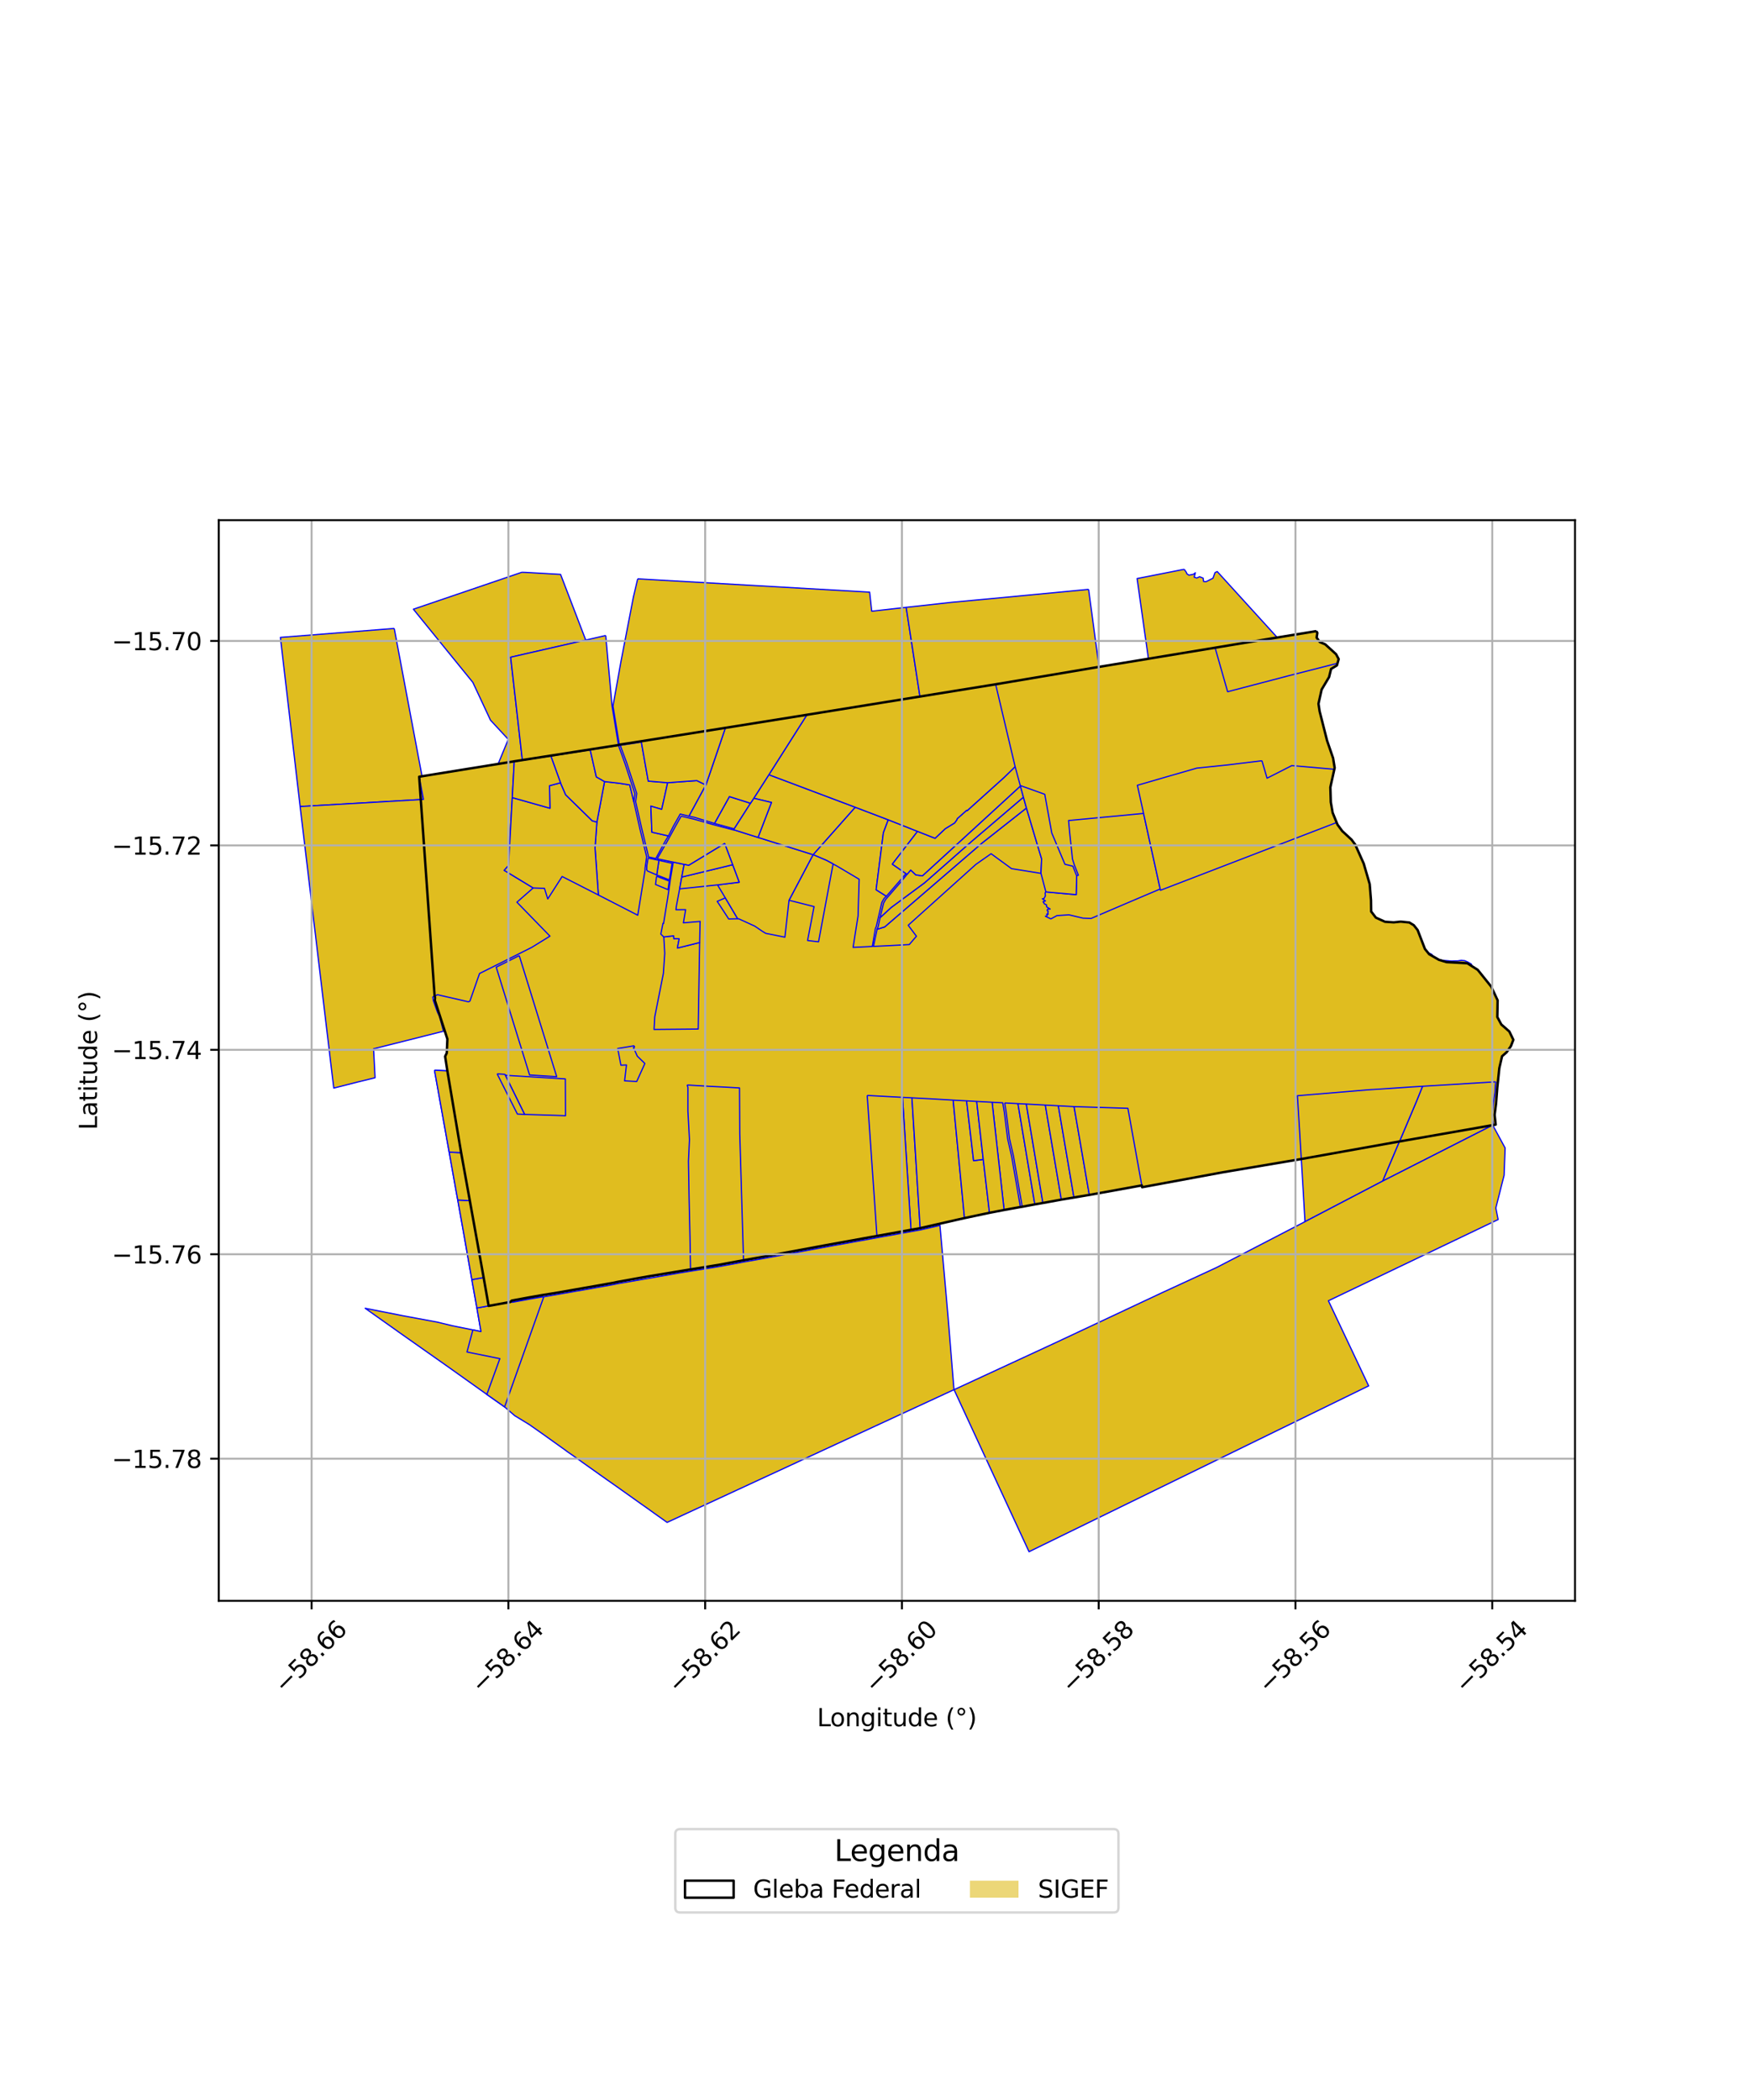 <?xml version="1.0" encoding="utf-8" standalone="no"?>
<!DOCTYPE svg PUBLIC "-//W3C//DTD SVG 1.1//EN"
  "http://www.w3.org/Graphics/SVG/1.1/DTD/svg11.dtd">
<svg xmlns:xlink="http://www.w3.org/1999/xlink" width="720pt" height="864pt" viewBox="0 0 720 864" xmlns="http://www.w3.org/2000/svg" version="1.1">
 <defs>
  <style type="text/css">*{stroke-linejoin: round; stroke-linecap: butt}</style>
 </defs>
 <g id="figure_1">
  <g id="patch_1">
   <path d="M 0 864 
L 720 864 
L 720 0 
L 0 0 
z
" style="fill: #ffffff"/>
  </g>
  <g id="axes_1">
   <g id="patch_2">
    <path d="M 90 658.627 
L 648 658.627 
L 648 214.013 
L 90 214.013 
z
" style="fill: #ffffff"/>
   </g>
   <g id="PatchCollection_1">
    <path d="M 178.761 440.316 
L 184.055 440.583 
L 189.726 474.256 
L 193.296 493.98 
L 198.98 525.6 
L 201.035 537.282 
L 202.674 537.004 
L 210.005 535.664 
L 210.883 535.781 
L 217.574 534.539 
L 222.748 533.636 
L 223.724 533.538 
L 229.876 532.476 
L 237.471 531.139 
L 238.495 530.988 
L 245.27 529.777 
L 252.208 528.545 
L 254.254 528.114 
L 257.306 527.598 
L 266.246 526.046 
L 278.655 523.883 
L 279.373 523.76 
L 283.485 523.103 
L 296.142 521.049 
L 306.037 519.214 
L 314.39 517.731 
L 341.701 512.689 
L 360.927 509.217 
L 362.191 508.982 
L 369.482 507.68 
L 374.939 506.688 
L 378.732 506.008 
L 386.717 504.171 
L 388.822 527.805 
L 390.084 542.087 
L 390.175 543.287 
L 392.491 571.756 
L 359.517 587.006 
L 274.471 626.36 
L 269.179 622.607 
L 266.417 620.613 
L 263.56 618.613 
L 256.167 613.345 
L 252.587 610.812 
L 250.017 609.014 
L 247.421 607.178 
L 239.694 601.689 
L 236.618 599.474 
L 233.321 597.195 
L 232.74 596.742 
L 223.418 590.081 
L 217.794 586.126 
L 211.753 582.437 
L 207.601 578.842 
L 200.303 573.711 
L 183.725 561.907 
L 164.087 548.087 
L 163.364 547.559 
L 150.245 538.269 
L 164.983 541.175 
L 165.722 541.323 
L 179.96 543.964 
L 186.067 545.449 
L 194.554 547.157 
L 197.888 547.843 
L 196.209 538.143 
L 194.131 526.482 
L 190.495 505.783 
L 188.335 493.718 
L 187.468 488.973 
L 184.799 473.996 
L 178.761 440.316 
" clip-path="url(#p93ceeb58e1)" style="fill: #e0bd1f; stroke: #0000ff; stroke-width: 0.5"/>
    <path d="M 191.577 441.061 
L 204.541 441.815 
L 211.977 456.59 
L 212.857 458.345 
L 215.831 458.497 
L 228.773 458.901 
L 229.039 472.276 
L 220.774 473.909 
L 212.492 486.398 
L 217.448 533.829 
L 210.522 535.114 
L 208.813 523.793 
L 208.536 523.843 
L 204.987 502.689 
L 205.898 496.172 
L 206.86 494.685 
L 193.296 493.98 
L 189.726 474.256 
L 203.283 474.986 
L 191.577 441.061 
" clip-path="url(#p93ceeb58e1)" style="fill: #e0bd1f; stroke: #0000ff; stroke-width: 0.5"/>
    <path d="M 223.724 533.538 
L 207.601 578.842 
L 200.303 573.711 
L 205.653 558.989 
L 192.137 556.251 
L 194.554 547.157 
L 197.888 547.843 
L 196.209 538.143 
L 201.035 537.282 
L 202.674 537.004 
L 210.005 535.664 
L 210.883 535.781 
L 217.574 534.539 
L 222.748 533.636 
L 223.724 533.538 
" clip-path="url(#p93ceeb58e1)" style="fill: #e0bd1f; stroke: #0000ff; stroke-width: 0.5"/>
    <path d="M 193.296 493.98 
L 206.86 494.685 
L 205.898 496.172 
L 204.987 502.689 
L 208.536 523.843 
L 208.102 523.935 
L 198.98 525.6 
L 193.296 493.98 
" clip-path="url(#p93ceeb58e1)" style="fill: #e0bd1f; stroke: #0000ff; stroke-width: 0.5"/>
    <path d="M 208.102 523.935 
L 210.005 535.664 
L 202.674 537.004 
L 201.035 537.282 
L 198.98 525.6 
L 208.102 523.935 
" clip-path="url(#p93ceeb58e1)" style="fill: #e0bd1f; stroke: #0000ff; stroke-width: 0.5"/>
    <path d="M 220.774 473.909 
L 222.629 532.924 
L 217.448 533.829 
L 212.492 486.398 
L 220.774 473.909 
" clip-path="url(#p93ceeb58e1)" style="fill: #e0bd1f; stroke: #0000ff; stroke-width: 0.5"/>
    <path d="M 228.773 458.901 
L 232.666 459.051 
L 236.578 459.145 
L 237.348 530.427 
L 229.757 531.765 
L 229.039 472.276 
L 228.773 458.901 
" clip-path="url(#p93ceeb58e1)" style="fill: #e0bd1f; stroke: #0000ff; stroke-width: 0.5"/>
    <path d="M 236.578 459.145 
L 244.248 459.379 
L 245.146 529.065 
L 237.348 530.427 
L 236.578 459.145 
" clip-path="url(#p93ceeb58e1)" style="fill: #e0bd1f; stroke: #0000ff; stroke-width: 0.5"/>
    <path d="M 243.934 444.606 
L 250.425 445.03 
L 252.072 527.836 
L 245.146 529.065 
L 244.248 459.379 
L 243.934 444.606 
" clip-path="url(#p93ceeb58e1)" style="fill: #e0bd1f; stroke: #0000ff; stroke-width: 0.5"/>
    <path d="M 250.425 445.03 
L 263.097 445.641 
L 266.34 525.202 
L 254.118 527.405 
L 252.072 527.836 
L 250.425 445.03 
" clip-path="url(#p93ceeb58e1)" style="fill: #e0bd1f; stroke: #0000ff; stroke-width: 0.5"/>
    <path d="M 263.097 445.641 
L 271.601 446.074 
L 281.635 446.659 
L 282.085 446.876 
L 282.265 447.547 
L 282.267 457.179 
L 282.903 468.874 
L 282.485 477.763 
L 282.749 492.873 
L 283.116 508.955 
L 283.376 522.389 
L 266.34 525.202 
L 263.097 445.641 
" clip-path="url(#p93ceeb58e1)" style="fill: #e0bd1f; stroke: #0000ff; stroke-width: 0.5"/>
    <path d="M 198.98 525.6 
L 201.035 537.282 
L 196.209 538.143 
L 194.131 526.482 
L 198.98 525.6 
" clip-path="url(#p93ceeb58e1)" style="fill: #e0bd1f; stroke: #0000ff; stroke-width: 0.5"/>
    <path d="M 188.335 493.718 
L 193.296 493.98 
L 198.98 525.6 
L 194.131 526.482 
L 190.495 505.783 
L 188.335 493.718 
" clip-path="url(#p93ceeb58e1)" style="fill: #e0bd1f; stroke: #0000ff; stroke-width: 0.5"/>
    <path d="M 304.253 447.604 
L 307.029 447.731 
L 310.821 447.959 
L 356.791 450.699 
L 360.8 508.507 
L 341.573 511.979 
L 314.263 517.021 
L 305.91 518.503 
L 304.356 466.431 
L 304.253 447.604 
" clip-path="url(#p93ceeb58e1)" style="fill: #e0bd1f; stroke: #0000ff; stroke-width: 0.5"/>
    <path d="M 229.039 472.276 
L 229.757 531.765 
L 222.629 532.924 
L 220.774 473.909 
L 229.039 472.276 
" clip-path="url(#p93ceeb58e1)" style="fill: #e0bd1f; stroke: #0000ff; stroke-width: 0.5"/>
    <path d="M 184.055 440.583 
L 191.577 441.061 
L 203.283 474.986 
L 189.726 474.256 
L 184.055 440.583 
" clip-path="url(#p93ceeb58e1)" style="fill: #e0bd1f; stroke: #0000ff; stroke-width: 0.5"/>
    <path d="M 194.836 409.917 
L 204.541 441.815 
L 191.577 441.061 
L 184.055 440.583 
L 183.135 434.637 
L 183.817 433.222 
L 184.067 427.481 
L 178.89 411.535 
L 178.999 410.525 
L 179.479 410.245 
L 181.642 410.294 
L 193.055 412.819 
L 194.626 410.466 
L 194.836 409.917 
" clip-path="url(#p93ceeb58e1)" style="fill: #e0bd1f; stroke: #0000ff; stroke-width: 0.5"/>
    <path d="M 313.304 383.841 
L 314.779 384.721 
L 326.016 386.905 
L 336.645 388.242 
L 345.159 390.025 
L 350.969 390.547 
L 365.379 389.85 
L 380.018 389.067 
L 381.191 388.999 
L 379.981 438.367 
L 384.67 431.902 
L 388.032 432 
L 395.1 434.214 
L 398.937 435.758 
L 400.937 436.803 
L 401.023 437.141 
L 404.233 439.412 
L 408.406 442.315 
L 409.713 445.663 
L 411.506 450.907 
L 412.55 453.731 
L 408.184 453.497 
L 401.841 453.154 
L 397.684 452.921 
L 392.156 452.631 
L 382.964 452.094 
L 375.187 451.685 
L 371.303 451.479 
L 356.791 450.699 
L 310.821 447.959 
L 313.304 383.841 
" clip-path="url(#p93ceeb58e1)" style="fill: #e0bd1f; stroke: #0000ff; stroke-width: 0.5"/>
    <path d="M 310.16 381.704 
L 313.304 383.841 
L 310.821 447.959 
L 307.029 447.731 
L 310.16 381.704 
" clip-path="url(#p93ceeb58e1)" style="fill: #e0bd1f; stroke: #0000ff; stroke-width: 0.5"/>
    <path d="M 303.186 378.731 
L 303.721 378.776 
L 310.16 381.704 
L 307.029 447.731 
L 304.253 447.604 
L 301.39 447.441 
L 303.186 378.731 
" clip-path="url(#p93ceeb58e1)" style="fill: #e0bd1f; stroke: #0000ff; stroke-width: 0.5"/>
    <path d="M 303.186 378.731 
L 301.39 447.441 
L 297.491 447.223 
L 299.085 378.906 
L 303.186 378.731 
" clip-path="url(#p93ceeb58e1)" style="fill: #e0bd1f; stroke: #0000ff; stroke-width: 0.5"/>
    <path d="M 299.085 378.906 
L 297.491 447.223 
L 292.045 446.955 
L 293.251 379.401 
L 299.085 378.906 
" clip-path="url(#p93ceeb58e1)" style="fill: #e0bd1f; stroke: #0000ff; stroke-width: 0.5"/>
    <path d="M 293.251 379.401 
L 292.045 446.955 
L 286.782 446.65 
L 287.26 423.381 
L 287.854 387.784 
L 288.012 379.84 
L 293.251 379.401 
" clip-path="url(#p93ceeb58e1)" style="fill: #e0bd1f; stroke: #0000ff; stroke-width: 0.5"/>
    <path d="M 287.26 423.381 
L 286.782 446.65 
L 282.692 446.401 
L 282.04 445.922 
L 271.641 445.315 
L 271.099 445.273 
L 275.783 435.398 
L 267.181 435.013 
L 268.959 426.946 
L 269.101 423.548 
L 287.26 423.381 
" clip-path="url(#p93ceeb58e1)" style="fill: #e0bd1f; stroke: #0000ff; stroke-width: 0.5"/>
    <path d="M 204.159 397.92 
L 217.882 442.264 
L 207.585 441.664 
L 207.735 442.017 
L 204.541 441.815 
L 194.836 409.917 
L 198.52 400.766 
L 204.159 397.92 
" clip-path="url(#p93ceeb58e1)" style="fill: #e0bd1f; stroke: #0000ff; stroke-width: 0.5"/>
    <path d="M 242.498 425.508 
L 260.279 426.289 
L 260.945 430.256 
L 254.142 431.392 
L 255.464 438.262 
L 254.124 438.368 
L 247.145 440.488 
L 242.498 425.508 
" clip-path="url(#p93ceeb58e1)" style="fill: #e0bd1f; stroke: #0000ff; stroke-width: 0.5"/>
    <path d="M 241.314 421.696 
L 258.121 422.255 
L 268.44 422.44 
L 268.209 426.834 
L 266.456 434.794 
L 265.866 436.339 
L 265.317 437.55 
L 262.207 434.542 
L 260.609 430.997 
L 261.045 430.831 
L 260.945 430.256 
L 260.279 426.289 
L 242.498 425.508 
L 241.314 421.696 
" clip-path="url(#p93ceeb58e1)" style="fill: #e0bd1f; stroke: #0000ff; stroke-width: 0.5"/>
    <path d="M 263.765 377.652 
L 272.215 379.763 
L 271.27 384.5 
L 272.362 385.587 
L 272.732 392.224 
L 272.178 400.417 
L 268.641 418.242 
L 268.44 422.44 
L 258.121 422.255 
L 262.794 397.357 
L 263.64 389.497 
L 263.765 377.652 
" clip-path="url(#p93ceeb58e1)" style="fill: #e0bd1f; stroke: #0000ff; stroke-width: 0.5"/>
    <path d="M 260.951 377.198 
L 262.261 377.308 
L 263.765 377.652 
L 263.64 389.497 
L 262.794 397.357 
L 258.121 422.255 
L 241.314 421.696 
L 229.971 384.831 
L 231.445 384.427 
L 232.151 384.133 
L 233.199 383.467 
L 233.952 382.752 
L 235.153 381.391 
L 235.894 380.844 
L 236.532 380.578 
L 237.194 380.4 
L 238.726 380.206 
L 246.63 379.897 
L 250.027 379.688 
L 251.82 379.346 
L 254.039 378.73 
L 258.266 377.475 
L 259.585 377.261 
L 260.951 377.198 
" clip-path="url(#p93ceeb58e1)" style="fill: #e0bd1f; stroke: #0000ff; stroke-width: 0.5"/>
    <path d="M 342.756 355.466 
L 344.342 356.32 
L 353.484 361.75 
L 353.026 376.828 
L 350.984 389.786 
L 345.233 389.264 
L 336.771 387.484 
L 342.756 355.466 
" clip-path="url(#p93ceeb58e1)" style="fill: #e0bd1f; stroke: #0000ff; stroke-width: 0.5"/>
    <path d="M 324.625 370.401 
L 334.93 373.007 
L 332.261 386.95 
L 326.135 386.153 
L 322.924 385.58 
L 324.625 370.401 
" clip-path="url(#p93ceeb58e1)" style="fill: #e0bd1f; stroke: #0000ff; stroke-width: 0.5"/>
    <path d="M 219.371 365.323 
L 224.007 365.496 
L 225.362 369.858 
L 229.752 384.098 
L 226.267 385.152 
L 216.312 374.925 
L 212.676 371.19 
L 219.008 365.641 
L 219.371 365.323 
" clip-path="url(#p93ceeb58e1)" style="fill: #e0bd1f; stroke: #0000ff; stroke-width: 0.5"/>
    <path d="M 231.279 360.62 
L 246.186 368.223 
L 262.391 376.553 
L 260.964 376.438 
L 259.549 376.502 
L 258.147 376.724 
L 253.839 377.997 
L 251.679 378.6 
L 249.981 378.929 
L 246.584 379.139 
L 238.697 379.447 
L 237.048 379.653 
L 236.29 379.856 
L 235.521 380.176 
L 234.642 380.824 
L 233.409 382.223 
L 232.736 382.863 
L 231.802 383.455 
L 231.202 383.705 
L 229.752 384.098 
L 225.362 369.858 
L 231.279 360.62 
" clip-path="url(#p93ceeb58e1)" style="fill: #e0bd1f; stroke: #0000ff; stroke-width: 0.5"/>
    <path d="M 291.709 371.076 
L 294.725 378.486 
L 288.073 379.096 
L 281.165 379.687 
L 282.082 374.26 
L 278.102 374.289 
L 278.302 372.675 
L 282.581 371.711 
L 291.709 371.076 
" clip-path="url(#p93ceeb58e1)" style="fill: #e0bd1f; stroke: #0000ff; stroke-width: 0.5"/>
    <path d="M 295.209 364.076 
L 298.416 369.419 
L 295.083 370.846 
L 291.709 371.076 
L 282.581 371.711 
L 278.302 372.675 
L 279.623 365.709 
L 295.209 364.076 
" clip-path="url(#p93ceeb58e1)" style="fill: #e0bd1f; stroke: #0000ff; stroke-width: 0.5"/>
    <path d="M 267.181 435.013 
L 275.783 435.398 
L 271.099 445.273 
L 263.718 444.92 
L 262.741 444.638 
L 266.581 436.595 
L 267.181 435.013 
" clip-path="url(#p93ceeb58e1)" style="fill: #e0bd1f; stroke: #0000ff; stroke-width: 0.5"/>
    <path d="M 263.548 369.466 
L 273.788 372.711 
L 273.274 375.924 
L 263.029 372.691 
L 263.548 369.466 
" clip-path="url(#p93ceeb58e1)" style="fill: #e0bd1f; stroke: #0000ff; stroke-width: 0.5"/>
    <path d="M 265.327 358.447 
L 270.125 360.493 
L 269.695 363.897 
L 264.785 361.836 
L 265.327 358.447 
" clip-path="url(#p93ceeb58e1)" style="fill: #e0bd1f; stroke: #0000ff; stroke-width: 0.5"/>
    <path d="M 264.112 365.99 
L 274.355 369.258 
L 273.788 372.711 
L 263.548 369.466 
L 264.112 365.99 
" clip-path="url(#p93ceeb58e1)" style="fill: #e0bd1f; stroke: #0000ff; stroke-width: 0.5"/>
    <path d="M 264.785 361.836 
L 269.695 363.897 
L 274.837 366.034 
L 274.355 369.258 
L 264.112 365.99 
L 264.785 361.836 
" clip-path="url(#p93ceeb58e1)" style="fill: #e0bd1f; stroke: #0000ff; stroke-width: 0.5"/>
    <path d="M 263.029 372.691 
L 273.274 375.924 
L 272.754 379.116 
L 262.391 376.553 
L 263.029 372.691 
" clip-path="url(#p93ceeb58e1)" style="fill: #e0bd1f; stroke: #0000ff; stroke-width: 0.5"/>
    <path d="M 585.796 390.658 
L 586.271 391.297 
L 586.862 391.793 
L 587.599 392.045 
L 588.335 392.295 
L 589.032 392.624 
L 589.542 393.226 
L 590.17 393.65 
L 590.825 394.036 
L 591.488 394.402 
L 592.128 394.802 
L 592.501 394.928 
L 592.877 394.986 
L 593.627 395.11 
L 594.377 395.186 
L 595.13 395.233 
L 595.884 395.294 
L 596.636 395.377 
L 597.391 395.407 
L 598.153 395.37 
L 598.906 395.34 
L 599.758 395.338 
L 601.199 395.111 
L 602.655 395.253 
L 604.008 395.87 
L 605.347 396.637 
L 605.701 397.468 
L 607.375 398.843 
L 608.664 399.735 
L 609.496 401.087 
L 610.393 402.219 
L 611.886 403.77 
L 612.949 405.082 
L 614.083 407.2 
L 614.917 408.626 
L 615.205 410.584 
L 615.162 413.709 
L 615.038 416.206 
L 615.352 417.896 
L 616.255 420.202 
L 618.163 421.768 
L 619.96 423.566 
L 620.969 425.646 
L 621.375 428.154 
L 620.316 430.009 
L 619.212 431.537 
L 617.465 433.319 
L 616.61 435.822 
L 616.215 438.487 
L 616.01 439.702 
L 615.77 441.584 
L 615.542 443.091 
L 615.407 445.093 
L 585.273 446.928 
L 579.967 447.254 
L 562.679 448.403 
L 533.793 450.819 
L 532.276 429.057 
L 532.17 427.687 
L 529.827 394.479 
L 585.796 390.658 
" clip-path="url(#p93ceeb58e1)" style="fill: #e0bd1f; stroke: #0000ff; stroke-width: 0.5"/>
    <path d="M 529.827 394.479 
L 532.17 427.687 
L 531.807 427.075 
L 531.122 426.916 
L 530.653 427.979 
L 530.63 428.919 
L 530.717 430.021 
L 529.27 430.817 
L 527.12 430.196 
L 526.233 429.676 
L 524.985 430.341 
L 525.01 431.227 
L 523.741 431.271 
L 521.048 433.32 
L 519.954 433.868 
L 519.682 434.767 
L 519.924 437.181 
L 520.148 438.123 
L 518.899 439.814 
L 517.362 439.299 
L 516.467 438.638 
L 515.844 438.909 
L 511.915 395.68 
L 529.827 394.479 
" clip-path="url(#p93ceeb58e1)" style="fill: #e0bd1f; stroke: #0000ff; stroke-width: 0.5"/>
    <path d="M 295.083 370.846 
L 299.81 378.092 
L 294.725 378.486 
L 291.709 371.076 
L 295.083 370.846 
" clip-path="url(#p93ceeb58e1)" style="fill: #e0bd1f; stroke: #0000ff; stroke-width: 0.5"/>
    <path d="M 229.971 384.831 
L 241.314 421.696 
L 242.498 425.508 
L 247.145 440.488 
L 248.367 444.459 
L 243.925 444.175 
L 239.279 443.889 
L 230.145 414.458 
L 222.187 388.626 
L 227.037 385.677 
L 229.971 384.831 
" clip-path="url(#p93ceeb58e1)" style="fill: #e0bd1f; stroke: #0000ff; stroke-width: 0.5"/>
    <path d="M 511.915 395.68 
L 515.844 438.909 
L 508.848 442.917 
L 503.462 442.419 
L 501.442 442.092 
L 500.711 442.524 
L 500.596 442.696 
L 501.14 443.44 
L 496.561 443.19 
L 495.979 442.273 
L 494.882 444.466 
L 495.025 445.093 
L 490.435 445.304 
L 488.72 445.701 
L 488.626 446.615 
L 487.887 446.335 
L 485.901 447.32 
L 472.867 413.123 
L 474.206 412.605 
L 469.157 398.68 
L 511.915 395.68 
" clip-path="url(#p93ceeb58e1)" style="fill: #e0bd1f; stroke: #0000ff; stroke-width: 0.5"/>
    <path d="M 399.288 383.231 
L 404.813 391.074 
L 413.783 389.176 
L 419.411 409.524 
L 422.248 409.618 
L 446.112 410.255 
L 450.785 422.034 
L 454.777 432.111 
L 455.104 432.95 
L 459.746 444.619 
L 438.459 443.284 
L 409.04 441.867 
L 408.707 441.384 
L 401.81 436.881 
L 401.647 436.517 
L 403.866 409.529 
L 402.916 408.577 
L 382.595 388.552 
L 399.288 383.231 
" clip-path="url(#p93ceeb58e1)" style="fill: #e0bd1f; stroke: #0000ff; stroke-width: 0.5"/>
    <path d="M 381.778 388.814 
L 402.385 409.117 
L 403.085 409.819 
L 400.877 436.652 
L 400.937 436.803 
L 398.937 435.758 
L 395.1 434.214 
L 388.032 432 
L 384.67 431.902 
L 379.981 438.367 
L 381.191 388.999 
L 381.778 388.814 
" clip-path="url(#p93ceeb58e1)" style="fill: #e0bd1f; stroke: #0000ff; stroke-width: 0.5"/>
    <path d="M 541.56 259.661 
L 541.992 260.386 
L 541.699 262.328 
L 542.993 264.153 
L 545.229 265.095 
L 549.704 269.158 
L 550.763 271.159 
L 550.294 272.878 
L 550.057 273.75 
L 547.644 275.221 
L 546.819 278.577 
L 543.759 283.698 
L 542.463 289.528 
L 542.934 292.648 
L 545.995 304.716 
L 548.468 311.898 
L 549.116 315.901 
L 548.983 316.5 
L 547.349 323.908 
L 547.526 329.971 
L 548.291 334.386 
L 549.934 338.397 
L 550.292 339.272 
L 552.235 341.921 
L 556.061 345.453 
L 557.592 347.514 
L 561.065 355.284 
L 563.537 363.761 
L 564.066 370.413 
L 564.126 375.004 
L 566.068 377.536 
L 569.836 379.243 
L 573.426 379.479 
L 576.31 379.184 
L 579.842 379.537 
L 581.667 380.656 
L 583.256 382.657 
L 586.258 390.427 
L 588.025 392.604 
L 592.027 394.901 
L 595.147 395.843 
L 603.683 396.314 
L 607.979 399.021 
L 613.513 405.908 
L 616.161 411.559 
L 616.044 418.446 
L 617.692 421.507 
L 620.988 424.391 
L 622.636 427.805 
L 621.636 430.395 
L 619.869 432.926 
L 617.986 434.575 
L 616.868 439.46 
L 616.044 447.288 
L 615.514 454.057 
L 614.925 458.708 
L 615.369 462.699 
L 614.156 462.915 
L 575.795 469.627 
L 535.388 476.856 
L 503.056 482.319 
L 469.913 488.448 
L 469.787 487.86 
L 469.775 487.713 
L 448.174 491.625 
L 446.979 491.816 
L 441.855 492.687 
L 436.669 493.555 
L 429.075 494.937 
L 425.757 495.51 
L 420.562 496.496 
L 419.821 496.605 
L 413.117 497.817 
L 407.098 498.983 
L 403.557 499.734 
L 396.817 501.159 
L 392.941 502.03 
L 378.589 505.3 
L 374.812 505.978 
L 369.355 506.97 
L 360.8 508.507 
L 341.573 511.979 
L 314.263 517.021 
L 305.91 518.503 
L 296.019 520.337 
L 284.105 522.284 
L 283.376 522.389 
L 266.34 525.202 
L 254.118 527.405 
L 252.072 527.836 
L 245.146 529.065 
L 237.348 530.427 
L 229.757 531.765 
L 222.629 532.924 
L 217.448 533.829 
L 210.522 535.114 
L 210.005 535.664 
L 202.674 537.004 
L 201.035 537.282 
L 198.98 525.6 
L 193.296 493.98 
L 189.726 474.256 
L 184.055 440.583 
L 183.135 434.637 
L 183.817 433.222 
L 184.067 427.481 
L 178.89 411.535 
L 178.999 410.525 
L 178.808 409.679 
L 172.468 319.579 
L 173.637 319.37 
L 211.592 313.228 
L 226.574 310.892 
L 242.793 308.351 
L 253.838 306.634 
L 255.135 306.332 
L 263.811 304.976 
L 298.451 299.456 
L 332 294.085 
L 409.635 281.541 
L 452.179 274.371 
L 472.488 271.027 
L 499.922 266.488 
L 507.603 265.211 
L 541.56 259.661 
" clip-path="url(#p93ceeb58e1)" style="fill: #e0bd1f; stroke: #0000ff; stroke-width: 0.5"/>
    <path d="M 263.868 305.318 
L 266.705 321.37 
L 274.7 322.03 
L 272.246 333.001 
L 267.771 331.665 
L 268.204 342.38 
L 275.02 343.932 
L 273.749 345.991 
L 269.831 353.221 
L 266.793 352.566 
L 266.716 352.05 
L 263.921 340.43 
L 261.51 329.848 
L 261.973 326.463 
L 257.793 313.725 
L 255.18 306.659 
L 263.868 305.318 
" clip-path="url(#p93ceeb58e1)" style="fill: #e0bd1f; stroke: #0000ff; stroke-width: 0.5"/>
    <path d="M 277.15 385.021 
L 277.275 386.283 
L 278.041 386.176 
L 279.424 386.249 
L 278.704 390.052 
L 287.854 387.784 
L 287.26 423.381 
L 269.101 423.548 
L 269.393 418.336 
L 272.928 400.518 
L 273.489 392.224 
L 273.099 385.483 
L 277.15 385.021 
" clip-path="url(#p93ceeb58e1)" style="fill: #e0bd1f; stroke: #0000ff; stroke-width: 0.5"/>
    <path d="M 300.098 327.738 
L 308.782 330.488 
L 302.063 341.024 
L 293.952 338.792 
L 300.098 327.738 
" clip-path="url(#p93ceeb58e1)" style="fill: #e0bd1f; stroke: #0000ff; stroke-width: 0.5"/>
    <path d="M 260.945 430.256 
L 261.045 430.831 
L 260.609 430.997 
L 262.207 434.542 
L 265.317 437.55 
L 261.97 444.954 
L 256.976 444.686 
L 257.741 438.162 
L 255.464 438.262 
L 254.142 431.392 
L 260.945 430.256 
" clip-path="url(#p93ceeb58e1)" style="fill: #e0bd1f; stroke: #0000ff; stroke-width: 0.5"/>
    <path d="M 298.416 369.419 
L 303.508 378.007 
L 299.81 378.092 
L 295.083 370.846 
L 298.416 369.419 
" clip-path="url(#p93ceeb58e1)" style="fill: #e0bd1f; stroke: #0000ff; stroke-width: 0.5"/>
    <path d="M 162.196 258.564 
L 173.637 319.37 
L 172.468 319.579 
L 174.216 328.897 
L 123.481 331.837 
L 116.854 275.062 
L 115.364 262.25 
L 162.196 258.564 
" clip-path="url(#p93ceeb58e1)" style="fill: #e0bd1f; stroke: #0000ff; stroke-width: 0.5"/>
    <path d="M 211.579 313.254 
L 210.763 328.16 
L 209.214 356.086 
L 207.455 358.09 
L 219.371 365.323 
L 219.008 365.641 
L 212.676 371.19 
L 216.312 374.925 
L 226.267 385.152 
L 218.766 389.78 
L 197.295 400.534 
L 193.335 411.883 
L 192.751 412.18 
L 180.009 409.257 
L 178.064 410.187 
L 178.278 411.687 
L 179.965 416.423 
L 180.842 418.187 
L 182.445 424.275 
L 163.254 429.118 
L 162.996 429.176 
L 153.695 431.507 
L 154.305 443.425 
L 147.482 445.099 
L 137.323 447.668 
L 136.81 443.496 
L 123.481 331.837 
L 174.216 328.897 
L 172.468 319.579 
L 204.935 314.34 
L 211.579 313.254 
" clip-path="url(#p93ceeb58e1)" style="fill: #e0bd1f; stroke: #0000ff; stroke-width: 0.5"/>
    <path d="M 214.698 235.454 
L 216.26 235.503 
L 230.641 236.329 
L 240.986 263.336 
L 210.106 270.398 
L 214.91 312.731 
L 211.579 313.254 
L 204.935 314.34 
L 209.118 304.193 
L 201.798 296.296 
L 194.542 280.76 
L 170.075 250.647 
L 214.698 235.454 
" clip-path="url(#p93ceeb58e1)" style="fill: #e0bd1f; stroke: #0000ff; stroke-width: 0.5"/>
    <path d="M 213.629 393.152 
L 229.044 442.975 
L 217.882 442.264 
L 204.159 397.92 
L 213.629 393.152 
" clip-path="url(#p93ceeb58e1)" style="fill: #e0bd1f; stroke: #0000ff; stroke-width: 0.5"/>
    <path d="M 276.992 354.706 
L 281.482 355.641 
L 280.499 360.844 
L 279.623 365.709 
L 278.302 372.675 
L 278.102 374.289 
L 282.082 374.26 
L 281.165 379.687 
L 288.073 379.096 
L 288.012 379.84 
L 287.854 387.784 
L 278.704 390.052 
L 279.424 386.249 
L 278.041 386.176 
L 277.275 386.283 
L 277.15 385.021 
L 273.099 385.483 
L 271.885 384.311 
L 272.765 379.9 
L 273 379.959 
L 273.647 375.984 
L 274.16 372.772 
L 274.728 369.316 
L 275.212 366.089 
L 275.706 362.559 
L 275.761 362.072 
L 276.992 354.706 
" clip-path="url(#p93ceeb58e1)" style="fill: #e0bd1f; stroke: #0000ff; stroke-width: 0.5"/>
    <path d="M 351.855 332.113 
L 365.456 337.295 
L 363.447 342.637 
L 360.465 366.085 
L 364.688 368.739 
L 363.737 369.639 
L 363.082 370.802 
L 362.817 371.286 
L 360.544 381.131 
L 360.149 382.109 
L 358.902 389.389 
L 350.984 389.786 
L 353.026 376.828 
L 353.484 361.75 
L 344.342 356.32 
L 342.756 355.466 
L 340.076 354.012 
L 334.523 351.646 
L 351.855 332.113 
" clip-path="url(#p93ceeb58e1)" style="fill: #e0bd1f; stroke: #0000ff; stroke-width: 0.5"/>
    <path d="M 422.306 332.444 
L 427.131 348.657 
L 428.545 353.341 
L 428.285 359.328 
L 416.176 357.389 
L 407.764 351.242 
L 401.511 355.634 
L 373.659 380.677 
L 377.042 385.189 
L 374.094 388.623 
L 365.356 389.089 
L 359.352 389.372 
L 360.874 382.332 
L 363.993 381.351 
L 404.093 346.804 
L 422.306 332.444 
" clip-path="url(#p93ceeb58e1)" style="fill: #e0bd1f; stroke: #0000ff; stroke-width: 0.5"/>
    <path d="M 334.523 351.646 
L 340.076 354.012 
L 342.756 355.466 
L 336.771 387.484 
L 332.261 386.95 
L 334.93 373.007 
L 324.625 370.401 
L 334.523 351.646 
" clip-path="url(#p93ceeb58e1)" style="fill: #e0bd1f; stroke: #0000ff; stroke-width: 0.5"/>
    <path d="M 280.245 335.794 
L 285.627 337.052 
L 293.395 339.259 
L 301.776 341.471 
L 301.835 341.377 
L 308.202 343.381 
L 311.873 344.534 
L 334.523 351.646 
L 324.625 370.401 
L 322.924 385.58 
L 315.033 383.997 
L 313.709 383.199 
L 310.53 381.038 
L 303.887 378.003 
L 303.508 378.007 
L 298.416 369.419 
L 295.209 364.076 
L 304.113 362.979 
L 301.429 355.778 
L 298.146 347.062 
L 283.358 356.039 
L 281.482 355.641 
L 270.39 353.329 
L 274.411 346.356 
L 277.693 340.324 
L 280.245 335.794 
" clip-path="url(#p93ceeb58e1)" style="fill: #e0bd1f; stroke: #0000ff; stroke-width: 0.5"/>
    <path d="M 421.064 327.972 
L 422.306 332.444 
L 404.093 346.804 
L 363.993 381.351 
L 360.874 382.332 
L 361.28 381.3 
L 362.081 377.558 
L 366.617 373.391 
L 380.388 363.207 
L 399.908 346.035 
L 421.064 327.972 
" clip-path="url(#p93ceeb58e1)" style="fill: #e0bd1f; stroke: #0000ff; stroke-width: 0.5"/>
    <path d="M 470.496 334.669 
L 477.336 365.757 
L 465.861 370.628 
L 457.154 374.346 
L 449.59 377.586 
L 448.901 377.884 
L 448.334 377.85 
L 445.562 377.751 
L 439.802 376.386 
L 434.835 376.719 
L 432.36 378.057 
L 431.474 377.634 
L 430.106 376.976 
L 430.677 376.856 
L 430.87 376.468 
L 430.6 376.126 
L 431.275 376.122 
L 431.084 375.522 
L 431.285 374.908 
L 430.804 374.597 
L 431.034 374.043 
L 432.058 374.008 
L 430.605 373.094 
L 430.559 372.271 
L 429.726 371.904 
L 429.158 370.974 
L 430.12 370.682 
L 428.857 369.781 
L 429.535 369.679 
L 430.107 368.57 
L 429.998 367.359 
L 430.302 366.957 
L 442.781 368.094 
L 442.959 360.311 
L 443.676 360.093 
L 442.004 355.845 
L 441.237 353.388 
L 440.087 342.448 
L 439.64 337.585 
L 470.496 334.669 
" clip-path="url(#p93ceeb58e1)" style="fill: #e0bd1f; stroke: #0000ff; stroke-width: 0.5"/>
    <path d="M 419.822 323.396 
L 421.064 327.972 
L 399.908 346.035 
L 380.388 363.207 
L 366.617 373.391 
L 362.081 377.558 
L 363.529 371.564 
L 364.357 370.08 
L 370.865 362.589 
L 373.178 359.732 
L 374.688 357.962 
L 376.8 359.946 
L 379.497 360.35 
L 398.651 342.821 
L 419.822 323.396 
" clip-path="url(#p93ceeb58e1)" style="fill: #e0bd1f; stroke: #0000ff; stroke-width: 0.5"/>
    <path d="M 248.727 321.562 
L 254.889 322.264 
L 259.094 322.942 
L 260.774 329.841 
L 263.185 340.605 
L 265.951 352.1 
L 266.043 352.549 
L 265.398 357.222 
L 265.401 357.939 
L 265.327 358.447 
L 262.391 376.553 
L 246.186 368.223 
L 244.808 348.879 
L 245.578 338.228 
L 248.727 321.562 
" clip-path="url(#p93ceeb58e1)" style="fill: #e0bd1f; stroke: #0000ff; stroke-width: 0.5"/>
    <path d="M 230.607 322.058 
L 232.724 326.991 
L 243.669 337.701 
L 245.578 338.228 
L 244.808 348.879 
L 246.186 368.223 
L 231.279 360.62 
L 225.362 369.858 
L 224.007 365.496 
L 219.371 365.323 
L 207.455 358.09 
L 209.214 356.086 
L 210.763 328.16 
L 226.259 332.532 
L 226.09 323.263 
L 230.607 322.058 
" clip-path="url(#p93ceeb58e1)" style="fill: #e0bd1f; stroke: #0000ff; stroke-width: 0.5"/>
    <path d="M 365.456 337.295 
L 377.504 342.059 
L 367.132 355.542 
L 372.756 359.427 
L 364.688 368.739 
L 360.465 366.085 
L 363.447 342.637 
L 365.456 337.295 
" clip-path="url(#p93ceeb58e1)" style="fill: #e0bd1f; stroke: #0000ff; stroke-width: 0.5"/>
    <path d="M 419.763 323.187 
L 429.845 326.798 
L 429.849 326.847 
L 432.724 342.703 
L 438.147 355.593 
L 441.41 356.379 
L 442.959 360.311 
L 442.781 368.094 
L 430.302 366.957 
L 428.285 359.328 
L 428.545 353.341 
L 427.131 348.657 
L 422.306 332.444 
L 421.064 327.972 
L 419.822 323.396 
L 419.763 323.187 
" clip-path="url(#p93ceeb58e1)" style="fill: #e0bd1f; stroke: #0000ff; stroke-width: 0.5"/>
    <path d="M 519.204 312.993 
L 521.304 320.172 
L 531.501 314.985 
L 547.894 316.411 
L 548.983 316.5 
L 547.349 323.908 
L 547.526 329.971 
L 548.291 334.386 
L 549.934 338.397 
L 549.197 338.68 
L 477.451 366.287 
L 477.336 365.757 
L 470.496 334.669 
L 467.952 323.089 
L 481.447 319.181 
L 492.384 316.031 
L 504.904 314.733 
L 519.204 312.993 
" clip-path="url(#p93ceeb58e1)" style="fill: #e0bd1f; stroke: #0000ff; stroke-width: 0.5"/>
    <path d="M 270.125 360.493 
L 275.332 362.511 
L 274.837 366.034 
L 269.695 363.897 
L 270.125 360.493 
" clip-path="url(#p93ceeb58e1)" style="fill: #e0bd1f; stroke: #0000ff; stroke-width: 0.5"/>
    <path d="M 301.429 355.778 
L 304.113 362.979 
L 295.209 364.076 
L 279.623 365.709 
L 280.499 360.844 
L 301.429 355.778 
" clip-path="url(#p93ceeb58e1)" style="fill: #e0bd1f; stroke: #0000ff; stroke-width: 0.5"/>
    <path d="M 271.092 353.968 
L 276.529 355.176 
L 275.387 362.02 
L 270.202 359.989 
L 271.092 353.968 
" clip-path="url(#p93ceeb58e1)" style="fill: #e0bd1f; stroke: #0000ff; stroke-width: 0.5"/>
    <path d="M 298.146 347.062 
L 301.429 355.778 
L 280.499 360.844 
L 281.482 355.641 
L 283.358 356.039 
L 298.146 347.062 
" clip-path="url(#p93ceeb58e1)" style="fill: #e0bd1f; stroke: #0000ff; stroke-width: 0.5"/>
    <path d="M 417.65 315.419 
L 419.763 323.187 
L 419.822 323.396 
L 398.651 342.821 
L 379.497 360.35 
L 376.8 359.946 
L 374.688 357.962 
L 373.178 359.732 
L 372.756 359.427 
L 367.132 355.542 
L 377.504 342.059 
L 384.71 344.896 
L 388.911 340.94 
L 392.746 338.583 
L 393.628 337.365 
L 393.859 336.793 
L 394.452 336.273 
L 397.707 333.391 
L 397.875 333.571 
L 413.094 319.87 
L 415.081 317.945 
L 417.65 315.419 
" clip-path="url(#p93ceeb58e1)" style="fill: #e0bd1f; stroke: #0000ff; stroke-width: 0.5"/>
    <path d="M 266.63 353.033 
L 271.092 353.968 
L 270.202 359.989 
L 266.441 358.373 
L 266.074 357.862 
L 266.125 356.109 
L 266.63 353.033 
" clip-path="url(#p93ceeb58e1)" style="fill: #e0bd1f; stroke: #0000ff; stroke-width: 0.5"/>
    <path d="M 316.339 318.74 
L 351.855 332.113 
L 334.523 351.646 
L 311.873 344.534 
L 312.467 342.986 
L 317.392 330.16 
L 310.127 328.427 
L 316.339 318.74 
" clip-path="url(#p93ceeb58e1)" style="fill: #e0bd1f; stroke: #0000ff; stroke-width: 0.5"/>
    <path d="M 409.635 281.541 
L 417.65 315.419 
L 415.081 317.945 
L 413.094 319.87 
L 397.875 333.571 
L 397.707 333.391 
L 394.452 336.273 
L 393.859 336.793 
L 393.628 337.365 
L 392.746 338.583 
L 388.911 340.94 
L 384.71 344.896 
L 377.504 342.059 
L 365.456 337.295 
L 351.855 332.113 
L 316.339 318.74 
L 332 294.085 
L 409.635 281.541 
" clip-path="url(#p93ceeb58e1)" style="fill: #e0bd1f; stroke: #0000ff; stroke-width: 0.5"/>
    <path d="M 310.127 328.427 
L 317.392 330.16 
L 312.467 342.986 
L 311.873 344.534 
L 308.202 343.381 
L 301.835 341.377 
L 302.063 341.024 
L 308.782 330.488 
L 310.127 328.427 
" clip-path="url(#p93ceeb58e1)" style="fill: #e0bd1f; stroke: #0000ff; stroke-width: 0.5"/>
    <path d="M 286.695 321.153 
L 290.422 322.982 
L 283.486 335.785 
L 279.867 334.922 
L 277.033 339.954 
L 275.02 343.932 
L 268.204 342.38 
L 267.771 331.665 
L 272.246 333.001 
L 274.7 322.03 
L 286.695 321.153 
" clip-path="url(#p93ceeb58e1)" style="fill: #e0bd1f; stroke: #0000ff; stroke-width: 0.5"/>
    <path d="M 332 294.085 
L 316.339 318.74 
L 310.127 328.427 
L 308.782 330.488 
L 300.098 327.738 
L 293.952 338.792 
L 285.818 336.316 
L 283.486 335.785 
L 290.422 322.982 
L 298.451 299.456 
L 332 294.085 
" clip-path="url(#p93ceeb58e1)" style="fill: #e0bd1f; stroke: #0000ff; stroke-width: 0.5"/>
    <path d="M 242.825 308.511 
L 245.348 319.635 
L 248.727 321.562 
L 245.578 338.228 
L 243.669 337.701 
L 232.724 326.991 
L 230.607 322.058 
L 226.626 311.05 
L 242.825 308.511 
" clip-path="url(#p93ceeb58e1)" style="fill: #e0bd1f; stroke: #0000ff; stroke-width: 0.5"/>
    <path d="M 226.626 311.05 
L 230.607 322.058 
L 226.09 323.263 
L 226.259 332.532 
L 210.763 328.16 
L 211.58 313.314 
L 226.626 311.05 
" clip-path="url(#p93ceeb58e1)" style="fill: #e0bd1f; stroke: #0000ff; stroke-width: 0.5"/>
    <path d="M 254.458 306.698 
L 257.08 313.977 
L 261.201 326.534 
L 260.774 329.841 
L 259.094 322.942 
L 254.889 322.264 
L 248.727 321.562 
L 245.348 319.635 
L 242.825 308.511 
L 254.458 306.698 
" clip-path="url(#p93ceeb58e1)" style="fill: #e0bd1f; stroke: #0000ff; stroke-width: 0.5"/>
    <path d="M 298.451 299.456 
L 290.422 322.982 
L 286.695 321.153 
L 274.7 322.03 
L 266.705 321.37 
L 263.868 305.318 
L 263.811 304.976 
L 298.451 299.456 
" clip-path="url(#p93ceeb58e1)" style="fill: #e0bd1f; stroke: #0000ff; stroke-width: 0.5"/>
    <path d="M 541.56 259.661 
L 541.992 260.386 
L 541.699 262.328 
L 542.993 264.153 
L 545.229 265.095 
L 549.704 269.158 
L 550.763 271.159 
L 550.294 272.878 
L 547.909 273.496 
L 530.247 278.005 
L 505.079 284.596 
L 505.021 284.392 
L 499.922 266.488 
L 507.603 265.211 
L 541.56 259.661 
" clip-path="url(#p93ceeb58e1)" style="fill: #e0bd1f; stroke: #0000ff; stroke-width: 0.5"/>
    <path d="M 262.364 238.152 
L 308.764 240.816 
L 351.702 243.278 
L 357.79 243.631 
L 358.653 251.463 
L 367.607 250.462 
L 372.823 249.883 
L 378.488 286.565 
L 331.982 294.067 
L 298.44 299.426 
L 263.805 304.938 
L 254.806 306.387 
L 252.194 290.511 
L 255.545 271.815 
L 260.621 245.531 
L 262.364 238.152 
" clip-path="url(#p93ceeb58e1)" style="fill: #e0bd1f; stroke: #0000ff; stroke-width: 0.5"/>
    <path d="M 447.882 242.485 
L 452.171 274.374 
L 409.652 281.536 
L 378.488 286.565 
L 372.823 249.883 
L 391.744 247.789 
L 407.228 246.353 
L 447.882 242.485 
" clip-path="url(#p93ceeb58e1)" style="fill: #e0bd1f; stroke: #0000ff; stroke-width: 0.5"/>
    <path d="M 249.207 261.467 
L 251.822 290.445 
L 254.466 306.64 
L 253.85 306.622 
L 242.807 308.331 
L 226.557 310.887 
L 214.91 312.731 
L 210.106 270.398 
L 240.986 263.336 
L 249.207 261.467 
" clip-path="url(#p93ceeb58e1)" style="fill: #e0bd1f; stroke: #0000ff; stroke-width: 0.5"/>
    <path d="M 487.217 234.222 
L 488.129 235.523 
L 488.29 236.046 
L 489.162 236.648 
L 491.035 236.266 
L 491.809 235.657 
L 491.32 237.462 
L 492.389 237.811 
L 493.558 237.284 
L 495.003 237.856 
L 495.199 239.246 
L 496.222 239.313 
L 499.048 237.896 
L 499.89 235.589 
L 500.812 235.152 
L 525.493 262.283 
L 507.603 265.211 
L 499.922 266.488 
L 472.488 271.027 
L 467.833 238.039 
L 487.217 234.222 
" clip-path="url(#p93ceeb58e1)" style="fill: #e0bd1f; stroke: #0000ff; stroke-width: 0.5"/>
    <path d="M 371.303 451.479 
L 375.187 451.685 
L 378.589 505.3 
L 374.812 505.978 
L 371.303 451.479 
" clip-path="url(#p93ceeb58e1)" style="fill: #e0bd1f; stroke: #0000ff; stroke-width: 0.5"/>
    <path d="M 375.187 451.685 
L 382.964 452.094 
L 392.156 452.631 
L 396.817 501.159 
L 392.941 502.03 
L 378.589 505.3 
L 375.187 451.685 
" clip-path="url(#p93ceeb58e1)" style="fill: #e0bd1f; stroke: #0000ff; stroke-width: 0.5"/>
    <path d="M 575.795 469.627 
L 568.896 485.92 
L 536.909 502.627 
L 536.124 489.08 
L 535.388 476.856 
L 575.795 469.627 
" clip-path="url(#p93ceeb58e1)" style="fill: #e0bd1f; stroke: #0000ff; stroke-width: 0.5"/>
    <path d="M 392.156 452.631 
L 397.684 452.921 
L 400.559 477.532 
L 404.537 477.036 
L 407.098 498.983 
L 403.557 499.734 
L 396.817 501.159 
L 392.156 452.631 
" clip-path="url(#p93ceeb58e1)" style="fill: #e0bd1f; stroke: #0000ff; stroke-width: 0.5"/>
    <path d="M 413.351 453.779 
L 418.814 454.073 
L 425.757 495.51 
L 420.562 496.496 
L 418.621 485.172 
L 416.946 475.541 
L 415.327 468.465 
L 413.976 457.61 
L 413.351 453.779 
" clip-path="url(#p93ceeb58e1)" style="fill: #e0bd1f; stroke: #0000ff; stroke-width: 0.5"/>
    <path d="M 418.814 454.073 
L 422.258 454.247 
L 429.075 494.937 
L 425.757 495.51 
L 418.814 454.073 
" clip-path="url(#p93ceeb58e1)" style="fill: #e0bd1f; stroke: #0000ff; stroke-width: 0.5"/>
    <path d="M 422.258 454.247 
L 430.069 454.66 
L 436.669 493.555 
L 429.075 494.937 
L 422.258 454.247 
" clip-path="url(#p93ceeb58e1)" style="fill: #e0bd1f; stroke: #0000ff; stroke-width: 0.5"/>
    <path d="M 184.799 473.996 
L 189.726 474.256 
L 193.296 493.98 
L 188.335 493.718 
L 187.468 488.973 
L 184.799 473.996 
" clip-path="url(#p93ceeb58e1)" style="fill: #e0bd1f; stroke: #0000ff; stroke-width: 0.5"/>
    <path d="M 430.069 454.66 
L 435.425 454.951 
L 441.855 492.687 
L 436.669 493.555 
L 430.069 454.66 
" clip-path="url(#p93ceeb58e1)" style="fill: #e0bd1f; stroke: #0000ff; stroke-width: 0.5"/>
    <path d="M 435.425 454.951 
L 441.899 455.297 
L 448.174 491.625 
L 446.979 491.816 
L 441.855 492.687 
L 435.425 454.951 
" clip-path="url(#p93ceeb58e1)" style="fill: #e0bd1f; stroke: #0000ff; stroke-width: 0.5"/>
    <path d="M 441.899 455.297 
L 464.049 455.983 
L 469.775 487.713 
L 448.174 491.625 
L 441.899 455.297 
" clip-path="url(#p93ceeb58e1)" style="fill: #e0bd1f; stroke: #0000ff; stroke-width: 0.5"/>
    <path d="M 614.156 462.915 
L 568.896 485.92 
L 575.795 469.627 
L 614.156 462.915 
" clip-path="url(#p93ceeb58e1)" style="fill: #e0bd1f; stroke: #0000ff; stroke-width: 0.5"/>
    <path d="M 397.684 452.921 
L 401.841 453.154 
L 404.537 477.036 
L 400.559 477.532 
L 397.684 452.921 
" clip-path="url(#p93ceeb58e1)" style="fill: #e0bd1f; stroke: #0000ff; stroke-width: 0.5"/>
    <path d="M 178.761 440.316 
L 184.055 440.583 
L 189.726 474.256 
L 184.799 473.996 
L 178.761 440.316 
" clip-path="url(#p93ceeb58e1)" style="fill: #e0bd1f; stroke: #0000ff; stroke-width: 0.5"/>
    <path d="M 615.407 445.093 
L 615.204 446.563 
L 615.141 447.576 
L 615.069 449.428 
L 614.779 451.305 
L 614.471 453.592 
L 614.244 455.869 
L 614.071 457.4 
L 613.988 459.418 
L 614.118 460.915 
L 614.322 462.127 
L 614.156 462.915 
L 575.795 469.627 
L 582.786 453.104 
L 585.273 446.928 
L 615.407 445.093 
" clip-path="url(#p93ceeb58e1)" style="fill: #e0bd1f; stroke: #0000ff; stroke-width: 0.5"/>
    <path d="M 207.915 442.401 
L 232.597 443.899 
L 232.666 459.051 
L 228.773 458.901 
L 215.831 458.497 
L 207.915 442.401 
" clip-path="url(#p93ceeb58e1)" style="fill: #e0bd1f; stroke: #0000ff; stroke-width: 0.5"/>
    <path d="M 204.541 441.815 
L 207.735 442.017 
L 207.915 442.401 
L 215.831 458.497 
L 212.857 458.345 
L 211.977 456.59 
L 204.541 441.815 
" clip-path="url(#p93ceeb58e1)" style="fill: #e0bd1f; stroke: #0000ff; stroke-width: 0.5"/>
    <path d="M 408.184 453.497 
L 412.55 453.731 
L 413.232 457.752 
L 414.582 468.598 
L 416.206 475.692 
L 417.877 485.304 
L 419.821 496.605 
L 413.117 497.817 
L 408.184 453.497 
" clip-path="url(#p93ceeb58e1)" style="fill: #e0bd1f; stroke: #0000ff; stroke-width: 0.5"/>
    <path d="M 401.841 453.154 
L 408.184 453.497 
L 413.117 497.817 
L 407.098 498.983 
L 404.537 477.036 
L 401.841 453.154 
" clip-path="url(#p93ceeb58e1)" style="fill: #e0bd1f; stroke: #0000ff; stroke-width: 0.5"/>
    <path d="M 282.692 446.401 
L 286.782 446.65 
L 292.045 446.955 
L 297.491 447.223 
L 301.39 447.441 
L 304.253 447.604 
L 304.356 466.431 
L 305.91 518.503 
L 296.019 520.337 
L 284.105 522.284 
L 283.872 508.94 
L 283.505 492.857 
L 283.241 477.774 
L 283.66 468.871 
L 283.023 457.158 
L 283.021 447.304 
L 282.692 446.401 
" clip-path="url(#p93ceeb58e1)" style="fill: #e0bd1f; stroke: #0000ff; stroke-width: 0.5"/>
    <path d="M 356.791 450.699 
L 371.303 451.479 
L 374.812 505.978 
L 369.355 506.97 
L 360.8 508.507 
L 356.791 450.699 
" clip-path="url(#p93ceeb58e1)" style="fill: #e0bd1f; stroke: #0000ff; stroke-width: 0.5"/>
    <path d="M 614.156 462.915 
L 619.246 472.317 
L 618.827 483.539 
L 615.428 497.004 
L 616.37 501.752 
L 546.544 535.177 
L 563.1 570.188 
L 423.372 638.418 
L 392.526 571.758 
L 433.804 552.652 
L 477.583 532.091 
L 500.494 521.508 
L 536.909 502.627 
L 568.896 485.92 
L 614.156 462.915 
" clip-path="url(#p93ceeb58e1)" style="fill: #e0bd1f; stroke: #0000ff; stroke-width: 0.5"/>
    <path d="M 585.273 446.928 
L 582.786 453.104 
L 575.795 469.627 
L 535.388 476.856 
L 534.474 461.762 
L 533.793 450.819 
L 562.679 448.403 
L 579.967 447.254 
L 585.273 446.928 
" clip-path="url(#p93ceeb58e1)" style="fill: #e0bd1f; stroke: #0000ff; stroke-width: 0.5"/>
   </g>
   <g id="PatchCollection_2">
    <path d="M 541.56 259.661 
L 541.992 260.386 
L 541.699 262.328 
L 542.993 264.153 
L 545.229 265.095 
L 549.704 269.158 
L 550.763 271.159 
L 550.294 272.878 
L 550.057 273.75 
L 547.644 275.221 
L 546.819 278.577 
L 543.759 283.698 
L 542.463 289.528 
L 542.934 292.648 
L 545.995 304.716 
L 548.468 311.898 
L 549.116 315.901 
L 548.983 316.5 
L 547.349 323.908 
L 547.526 329.971 
L 548.291 334.386 
L 549.934 338.397 
L 550.292 339.272 
L 552.235 341.921 
L 556.061 345.453 
L 557.592 347.514 
L 561.065 355.284 
L 563.537 363.761 
L 564.066 370.413 
L 564.126 375.004 
L 566.068 377.536 
L 569.836 379.243 
L 573.426 379.479 
L 576.31 379.184 
L 579.842 379.537 
L 581.667 380.656 
L 583.256 382.657 
L 586.258 390.427 
L 588.025 392.604 
L 592.027 394.901 
L 595.147 395.843 
L 603.683 396.314 
L 607.979 399.021 
L 613.513 405.908 
L 616.161 411.559 
L 616.044 418.446 
L 617.692 421.507 
L 620.988 424.391 
L 622.636 427.805 
L 621.636 430.395 
L 619.869 432.926 
L 617.986 434.575 
L 616.868 439.46 
L 616.044 447.288 
L 615.514 454.057 
L 614.925 458.708 
L 615.369 462.699 
L 614.156 462.915 
L 575.795 469.627 
L 535.388 476.856 
L 503.056 482.319 
L 469.913 488.448 
L 469.787 487.86 
L 469.775 487.713 
L 448.174 491.625 
L 446.979 491.816 
L 441.855 492.687 
L 436.669 493.555 
L 429.075 494.937 
L 425.757 495.51 
L 420.562 496.496 
L 419.821 496.605 
L 413.117 497.817 
L 407.098 498.983 
L 403.557 499.734 
L 396.817 501.159 
L 392.941 502.03 
L 378.589 505.3 
L 374.812 505.978 
L 369.355 506.97 
L 360.8 508.507 
L 341.573 511.979 
L 314.263 517.021 
L 305.91 518.503 
L 296.019 520.337 
L 284.105 522.284 
L 283.376 522.389 
L 266.34 525.202 
L 254.118 527.405 
L 252.072 527.836 
L 245.146 529.065 
L 237.348 530.427 
L 229.757 531.765 
L 222.629 532.924 
L 217.448 533.829 
L 210.522 535.114 
L 210.005 535.664 
L 202.674 537.004 
L 201.035 537.282 
L 198.98 525.6 
L 193.296 493.98 
L 189.726 474.256 
L 184.055 440.583 
L 183.135 434.637 
L 183.817 433.222 
L 184.067 427.481 
L 178.89 411.535 
L 178.999 410.525 
L 178.808 409.679 
L 172.468 319.579 
L 173.637 319.37 
L 211.592 313.228 
L 226.574 310.892 
L 242.793 308.351 
L 253.838 306.634 
L 255.135 306.332 
L 263.811 304.976 
L 298.451 299.456 
L 332 294.085 
L 409.635 281.541 
L 452.179 274.371 
L 472.488 271.027 
L 499.922 266.488 
L 507.603 265.211 
L 541.56 259.661 
" clip-path="url(#p93ceeb58e1)" style="fill: none; stroke: #000000"/>
   </g>
   <g id="matplotlib.axis_1">
    <g id="xtick_1">
     <g id="line2d_1">
      <path d="M 128.199 658.627 
L 128.199 214.013 
" clip-path="url(#p93ceeb58e1)" style="fill: none; stroke: #b0b0b0; stroke-width: 0.8; stroke-linecap: square"/>
     </g>
     <g id="line2d_2">
      <defs>
       <path id="m3cfcb74585" d="M 0 0 
L 0 3.5 
" style="stroke: #000000; stroke-width: 0.8"/>
      </defs>
      <g>
       <use xlink:href="#m3cfcb74585" x="128.199" y="658.627" style="stroke: #000000; stroke-width: 0.8"/>
      </g>
     </g>
     <g id="text_1">
      <!-- −58.66 -->
      <g transform="translate(117.066 697.169) rotate(-45) scale(0.1 -0.1)">
       <defs>
        <path id="DejaVuSans-2212" d="M 678 2272 
L 4684 2272 
L 4684 1741 
L 678 1741 
L 678 2272 
z
" transform="scale(0.016)"/>
        <path id="DejaVuSans-35" d="M 691 4666 
L 3169 4666 
L 3169 4134 
L 1269 4134 
L 1269 2991 
Q 1406 3038 1543 3061 
Q 1681 3084 1819 3084 
Q 2600 3084 3056 2656 
Q 3513 2228 3513 1497 
Q 3513 744 3044 326 
Q 2575 -91 1722 -91 
Q 1428 -91 1123 -41 
Q 819 9 494 109 
L 494 744 
Q 775 591 1075 516 
Q 1375 441 1709 441 
Q 2250 441 2565 725 
Q 2881 1009 2881 1497 
Q 2881 1984 2565 2268 
Q 2250 2553 1709 2553 
Q 1456 2553 1204 2497 
Q 953 2441 691 2322 
L 691 4666 
z
" transform="scale(0.016)"/>
        <path id="DejaVuSans-38" d="M 2034 2216 
Q 1584 2216 1326 1975 
Q 1069 1734 1069 1313 
Q 1069 891 1326 650 
Q 1584 409 2034 409 
Q 2484 409 2743 651 
Q 3003 894 3003 1313 
Q 3003 1734 2745 1975 
Q 2488 2216 2034 2216 
z
M 1403 2484 
Q 997 2584 770 2862 
Q 544 3141 544 3541 
Q 544 4100 942 4425 
Q 1341 4750 2034 4750 
Q 2731 4750 3128 4425 
Q 3525 4100 3525 3541 
Q 3525 3141 3298 2862 
Q 3072 2584 2669 2484 
Q 3125 2378 3379 2068 
Q 3634 1759 3634 1313 
Q 3634 634 3220 271 
Q 2806 -91 2034 -91 
Q 1263 -91 848 271 
Q 434 634 434 1313 
Q 434 1759 690 2068 
Q 947 2378 1403 2484 
z
M 1172 3481 
Q 1172 3119 1398 2916 
Q 1625 2713 2034 2713 
Q 2441 2713 2670 2916 
Q 2900 3119 2900 3481 
Q 2900 3844 2670 4047 
Q 2441 4250 2034 4250 
Q 1625 4250 1398 4047 
Q 1172 3844 1172 3481 
z
" transform="scale(0.016)"/>
        <path id="DejaVuSans-2e" d="M 684 794 
L 1344 794 
L 1344 0 
L 684 0 
L 684 794 
z
" transform="scale(0.016)"/>
        <path id="DejaVuSans-36" d="M 2113 2584 
Q 1688 2584 1439 2293 
Q 1191 2003 1191 1497 
Q 1191 994 1439 701 
Q 1688 409 2113 409 
Q 2538 409 2786 701 
Q 3034 994 3034 1497 
Q 3034 2003 2786 2293 
Q 2538 2584 2113 2584 
z
M 3366 4563 
L 3366 3988 
Q 3128 4100 2886 4159 
Q 2644 4219 2406 4219 
Q 1781 4219 1451 3797 
Q 1122 3375 1075 2522 
Q 1259 2794 1537 2939 
Q 1816 3084 2150 3084 
Q 2853 3084 3261 2657 
Q 3669 2231 3669 1497 
Q 3669 778 3244 343 
Q 2819 -91 2113 -91 
Q 1303 -91 875 529 
Q 447 1150 447 2328 
Q 447 3434 972 4092 
Q 1497 4750 2381 4750 
Q 2619 4750 2861 4703 
Q 3103 4656 3366 4563 
z
" transform="scale(0.016)"/>
       </defs>
       <use xlink:href="#DejaVuSans-2212"/>
       <use xlink:href="#DejaVuSans-35" transform="translate(83.789 0)"/>
       <use xlink:href="#DejaVuSans-38" transform="translate(147.412 0)"/>
       <use xlink:href="#DejaVuSans-2e" transform="translate(211.035 0)"/>
       <use xlink:href="#DejaVuSans-36" transform="translate(242.822 0)"/>
       <use xlink:href="#DejaVuSans-36" transform="translate(306.445 0)"/>
      </g>
     </g>
    </g>
    <g id="xtick_2">
     <g id="line2d_3">
      <path d="M 209.159 658.627 
L 209.159 214.013 
" clip-path="url(#p93ceeb58e1)" style="fill: none; stroke: #b0b0b0; stroke-width: 0.8; stroke-linecap: square"/>
     </g>
     <g id="line2d_4">
      <g>
       <use xlink:href="#m3cfcb74585" x="209.159" y="658.627" style="stroke: #000000; stroke-width: 0.8"/>
      </g>
     </g>
     <g id="text_2">
      <!-- −58.64 -->
      <g transform="translate(198.026 697.169) rotate(-45) scale(0.1 -0.1)">
       <defs>
        <path id="DejaVuSans-34" d="M 2419 4116 
L 825 1625 
L 2419 1625 
L 2419 4116 
z
M 2253 4666 
L 3047 4666 
L 3047 1625 
L 3713 1625 
L 3713 1100 
L 3047 1100 
L 3047 0 
L 2419 0 
L 2419 1100 
L 313 1100 
L 313 1709 
L 2253 4666 
z
" transform="scale(0.016)"/>
       </defs>
       <use xlink:href="#DejaVuSans-2212"/>
       <use xlink:href="#DejaVuSans-35" transform="translate(83.789 0)"/>
       <use xlink:href="#DejaVuSans-38" transform="translate(147.412 0)"/>
       <use xlink:href="#DejaVuSans-2e" transform="translate(211.035 0)"/>
       <use xlink:href="#DejaVuSans-36" transform="translate(242.822 0)"/>
       <use xlink:href="#DejaVuSans-34" transform="translate(306.445 0)"/>
      </g>
     </g>
    </g>
    <g id="xtick_3">
     <g id="line2d_5">
      <path d="M 290.12 658.627 
L 290.12 214.013 
" clip-path="url(#p93ceeb58e1)" style="fill: none; stroke: #b0b0b0; stroke-width: 0.8; stroke-linecap: square"/>
     </g>
     <g id="line2d_6">
      <g>
       <use xlink:href="#m3cfcb74585" x="290.12" y="658.627" style="stroke: #000000; stroke-width: 0.8"/>
      </g>
     </g>
     <g id="text_3">
      <!-- −58.62 -->
      <g transform="translate(278.986 697.169) rotate(-45) scale(0.1 -0.1)">
       <defs>
        <path id="DejaVuSans-32" d="M 1228 531 
L 3431 531 
L 3431 0 
L 469 0 
L 469 531 
Q 828 903 1448 1529 
Q 2069 2156 2228 2338 
Q 2531 2678 2651 2914 
Q 2772 3150 2772 3378 
Q 2772 3750 2511 3984 
Q 2250 4219 1831 4219 
Q 1534 4219 1204 4116 
Q 875 4013 500 3803 
L 500 4441 
Q 881 4594 1212 4672 
Q 1544 4750 1819 4750 
Q 2544 4750 2975 4387 
Q 3406 4025 3406 3419 
Q 3406 3131 3298 2873 
Q 3191 2616 2906 2266 
Q 2828 2175 2409 1742 
Q 1991 1309 1228 531 
z
" transform="scale(0.016)"/>
       </defs>
       <use xlink:href="#DejaVuSans-2212"/>
       <use xlink:href="#DejaVuSans-35" transform="translate(83.789 0)"/>
       <use xlink:href="#DejaVuSans-38" transform="translate(147.412 0)"/>
       <use xlink:href="#DejaVuSans-2e" transform="translate(211.035 0)"/>
       <use xlink:href="#DejaVuSans-36" transform="translate(242.822 0)"/>
       <use xlink:href="#DejaVuSans-32" transform="translate(306.445 0)"/>
      </g>
     </g>
    </g>
    <g id="xtick_4">
     <g id="line2d_7">
      <path d="M 371.08 658.627 
L 371.08 214.013 
" clip-path="url(#p93ceeb58e1)" style="fill: none; stroke: #b0b0b0; stroke-width: 0.8; stroke-linecap: square"/>
     </g>
     <g id="line2d_8">
      <g>
       <use xlink:href="#m3cfcb74585" x="371.08" y="658.627" style="stroke: #000000; stroke-width: 0.8"/>
      </g>
     </g>
     <g id="text_4">
      <!-- −58.60 -->
      <g transform="translate(359.947 697.169) rotate(-45) scale(0.1 -0.1)">
       <defs>
        <path id="DejaVuSans-30" d="M 2034 4250 
Q 1547 4250 1301 3770 
Q 1056 3291 1056 2328 
Q 1056 1369 1301 889 
Q 1547 409 2034 409 
Q 2525 409 2770 889 
Q 3016 1369 3016 2328 
Q 3016 3291 2770 3770 
Q 2525 4250 2034 4250 
z
M 2034 4750 
Q 2819 4750 3233 4129 
Q 3647 3509 3647 2328 
Q 3647 1150 3233 529 
Q 2819 -91 2034 -91 
Q 1250 -91 836 529 
Q 422 1150 422 2328 
Q 422 3509 836 4129 
Q 1250 4750 2034 4750 
z
" transform="scale(0.016)"/>
       </defs>
       <use xlink:href="#DejaVuSans-2212"/>
       <use xlink:href="#DejaVuSans-35" transform="translate(83.789 0)"/>
       <use xlink:href="#DejaVuSans-38" transform="translate(147.412 0)"/>
       <use xlink:href="#DejaVuSans-2e" transform="translate(211.035 0)"/>
       <use xlink:href="#DejaVuSans-36" transform="translate(242.822 0)"/>
       <use xlink:href="#DejaVuSans-30" transform="translate(306.445 0)"/>
      </g>
     </g>
    </g>
    <g id="xtick_5">
     <g id="line2d_9">
      <path d="M 452.04 658.627 
L 452.04 214.013 
" clip-path="url(#p93ceeb58e1)" style="fill: none; stroke: #b0b0b0; stroke-width: 0.8; stroke-linecap: square"/>
     </g>
     <g id="line2d_10">
      <g>
       <use xlink:href="#m3cfcb74585" x="452.04" y="658.627" style="stroke: #000000; stroke-width: 0.8"/>
      </g>
     </g>
     <g id="text_5">
      <!-- −58.58 -->
      <g transform="translate(440.907 697.169) rotate(-45) scale(0.1 -0.1)">
       <use xlink:href="#DejaVuSans-2212"/>
       <use xlink:href="#DejaVuSans-35" transform="translate(83.789 0)"/>
       <use xlink:href="#DejaVuSans-38" transform="translate(147.412 0)"/>
       <use xlink:href="#DejaVuSans-2e" transform="translate(211.035 0)"/>
       <use xlink:href="#DejaVuSans-35" transform="translate(242.822 0)"/>
       <use xlink:href="#DejaVuSans-38" transform="translate(306.445 0)"/>
      </g>
     </g>
    </g>
    <g id="xtick_6">
     <g id="line2d_11">
      <path d="M 533 658.627 
L 533 214.013 
" clip-path="url(#p93ceeb58e1)" style="fill: none; stroke: #b0b0b0; stroke-width: 0.8; stroke-linecap: square"/>
     </g>
     <g id="line2d_12">
      <g>
       <use xlink:href="#m3cfcb74585" x="533" y="658.627" style="stroke: #000000; stroke-width: 0.8"/>
      </g>
     </g>
     <g id="text_6">
      <!-- −58.56 -->
      <g transform="translate(521.867 697.169) rotate(-45) scale(0.1 -0.1)">
       <use xlink:href="#DejaVuSans-2212"/>
       <use xlink:href="#DejaVuSans-35" transform="translate(83.789 0)"/>
       <use xlink:href="#DejaVuSans-38" transform="translate(147.412 0)"/>
       <use xlink:href="#DejaVuSans-2e" transform="translate(211.035 0)"/>
       <use xlink:href="#DejaVuSans-35" transform="translate(242.822 0)"/>
       <use xlink:href="#DejaVuSans-36" transform="translate(306.445 0)"/>
      </g>
     </g>
    </g>
    <g id="xtick_7">
     <g id="line2d_13">
      <path d="M 613.96 658.627 
L 613.96 214.013 
" clip-path="url(#p93ceeb58e1)" style="fill: none; stroke: #b0b0b0; stroke-width: 0.8; stroke-linecap: square"/>
     </g>
     <g id="line2d_14">
      <g>
       <use xlink:href="#m3cfcb74585" x="613.96" y="658.627" style="stroke: #000000; stroke-width: 0.8"/>
      </g>
     </g>
     <g id="text_7">
      <!-- −58.54 -->
      <g transform="translate(602.827 697.169) rotate(-45) scale(0.1 -0.1)">
       <use xlink:href="#DejaVuSans-2212"/>
       <use xlink:href="#DejaVuSans-35" transform="translate(83.789 0)"/>
       <use xlink:href="#DejaVuSans-38" transform="translate(147.412 0)"/>
       <use xlink:href="#DejaVuSans-2e" transform="translate(211.035 0)"/>
       <use xlink:href="#DejaVuSans-35" transform="translate(242.822 0)"/>
       <use xlink:href="#DejaVuSans-34" transform="translate(306.445 0)"/>
      </g>
     </g>
    </g>
    <g id="text_8">
     <!-- Longitude (°) -->
     <g transform="translate(336.14 710.238) scale(0.1 -0.1)">
      <defs>
       <path id="DejaVuSans-4c" d="M 628 4666 
L 1259 4666 
L 1259 531 
L 3531 531 
L 3531 0 
L 628 0 
L 628 4666 
z
" transform="scale(0.016)"/>
       <path id="DejaVuSans-6f" d="M 1959 3097 
Q 1497 3097 1228 2736 
Q 959 2375 959 1747 
Q 959 1119 1226 758 
Q 1494 397 1959 397 
Q 2419 397 2687 759 
Q 2956 1122 2956 1747 
Q 2956 2369 2687 2733 
Q 2419 3097 1959 3097 
z
M 1959 3584 
Q 2709 3584 3137 3096 
Q 3566 2609 3566 1747 
Q 3566 888 3137 398 
Q 2709 -91 1959 -91 
Q 1206 -91 779 398 
Q 353 888 353 1747 
Q 353 2609 779 3096 
Q 1206 3584 1959 3584 
z
" transform="scale(0.016)"/>
       <path id="DejaVuSans-6e" d="M 3513 2113 
L 3513 0 
L 2938 0 
L 2938 2094 
Q 2938 2591 2744 2837 
Q 2550 3084 2163 3084 
Q 1697 3084 1428 2787 
Q 1159 2491 1159 1978 
L 1159 0 
L 581 0 
L 581 3500 
L 1159 3500 
L 1159 2956 
Q 1366 3272 1645 3428 
Q 1925 3584 2291 3584 
Q 2894 3584 3203 3211 
Q 3513 2838 3513 2113 
z
" transform="scale(0.016)"/>
       <path id="DejaVuSans-67" d="M 2906 1791 
Q 2906 2416 2648 2759 
Q 2391 3103 1925 3103 
Q 1463 3103 1205 2759 
Q 947 2416 947 1791 
Q 947 1169 1205 825 
Q 1463 481 1925 481 
Q 2391 481 2648 825 
Q 2906 1169 2906 1791 
z
M 3481 434 
Q 3481 -459 3084 -895 
Q 2688 -1331 1869 -1331 
Q 1566 -1331 1297 -1286 
Q 1028 -1241 775 -1147 
L 775 -588 
Q 1028 -725 1275 -790 
Q 1522 -856 1778 -856 
Q 2344 -856 2625 -561 
Q 2906 -266 2906 331 
L 2906 616 
Q 2728 306 2450 153 
Q 2172 0 1784 0 
Q 1141 0 747 490 
Q 353 981 353 1791 
Q 353 2603 747 3093 
Q 1141 3584 1784 3584 
Q 2172 3584 2450 3431 
Q 2728 3278 2906 2969 
L 2906 3500 
L 3481 3500 
L 3481 434 
z
" transform="scale(0.016)"/>
       <path id="DejaVuSans-69" d="M 603 3500 
L 1178 3500 
L 1178 0 
L 603 0 
L 603 3500 
z
M 603 4863 
L 1178 4863 
L 1178 4134 
L 603 4134 
L 603 4863 
z
" transform="scale(0.016)"/>
       <path id="DejaVuSans-74" d="M 1172 4494 
L 1172 3500 
L 2356 3500 
L 2356 3053 
L 1172 3053 
L 1172 1153 
Q 1172 725 1289 603 
Q 1406 481 1766 481 
L 2356 481 
L 2356 0 
L 1766 0 
Q 1100 0 847 248 
Q 594 497 594 1153 
L 594 3053 
L 172 3053 
L 172 3500 
L 594 3500 
L 594 4494 
L 1172 4494 
z
" transform="scale(0.016)"/>
       <path id="DejaVuSans-75" d="M 544 1381 
L 544 3500 
L 1119 3500 
L 1119 1403 
Q 1119 906 1312 657 
Q 1506 409 1894 409 
Q 2359 409 2629 706 
Q 2900 1003 2900 1516 
L 2900 3500 
L 3475 3500 
L 3475 0 
L 2900 0 
L 2900 538 
Q 2691 219 2414 64 
Q 2138 -91 1772 -91 
Q 1169 -91 856 284 
Q 544 659 544 1381 
z
M 1991 3584 
L 1991 3584 
z
" transform="scale(0.016)"/>
       <path id="DejaVuSans-64" d="M 2906 2969 
L 2906 4863 
L 3481 4863 
L 3481 0 
L 2906 0 
L 2906 525 
Q 2725 213 2448 61 
Q 2172 -91 1784 -91 
Q 1150 -91 751 415 
Q 353 922 353 1747 
Q 353 2572 751 3078 
Q 1150 3584 1784 3584 
Q 2172 3584 2448 3432 
Q 2725 3281 2906 2969 
z
M 947 1747 
Q 947 1113 1208 752 
Q 1469 391 1925 391 
Q 2381 391 2643 752 
Q 2906 1113 2906 1747 
Q 2906 2381 2643 2742 
Q 2381 3103 1925 3103 
Q 1469 3103 1208 2742 
Q 947 2381 947 1747 
z
" transform="scale(0.016)"/>
       <path id="DejaVuSans-65" d="M 3597 1894 
L 3597 1613 
L 953 1613 
Q 991 1019 1311 708 
Q 1631 397 2203 397 
Q 2534 397 2845 478 
Q 3156 559 3463 722 
L 3463 178 
Q 3153 47 2828 -22 
Q 2503 -91 2169 -91 
Q 1331 -91 842 396 
Q 353 884 353 1716 
Q 353 2575 817 3079 
Q 1281 3584 2069 3584 
Q 2775 3584 3186 3129 
Q 3597 2675 3597 1894 
z
M 3022 2063 
Q 3016 2534 2758 2815 
Q 2500 3097 2075 3097 
Q 1594 3097 1305 2825 
Q 1016 2553 972 2059 
L 3022 2063 
z
" transform="scale(0.016)"/>
       <path id="DejaVuSans-20" transform="scale(0.016)"/>
       <path id="DejaVuSans-28" d="M 1984 4856 
Q 1566 4138 1362 3434 
Q 1159 2731 1159 2009 
Q 1159 1288 1364 580 
Q 1569 -128 1984 -844 
L 1484 -844 
Q 1016 -109 783 600 
Q 550 1309 550 2009 
Q 550 2706 781 3412 
Q 1013 4119 1484 4856 
L 1984 4856 
z
" transform="scale(0.016)"/>
       <path id="DejaVuSans-b0" d="M 1600 4347 
Q 1350 4347 1178 4173 
Q 1006 4000 1006 3750 
Q 1006 3503 1178 3333 
Q 1350 3163 1600 3163 
Q 1850 3163 2022 3333 
Q 2194 3503 2194 3750 
Q 2194 3997 2020 4172 
Q 1847 4347 1600 4347 
z
M 1600 4750 
Q 1800 4750 1984 4673 
Q 2169 4597 2303 4453 
Q 2447 4313 2519 4134 
Q 2591 3956 2591 3750 
Q 2591 3338 2302 3052 
Q 2013 2766 1594 2766 
Q 1172 2766 890 3047 
Q 609 3328 609 3750 
Q 609 4169 896 4459 
Q 1184 4750 1600 4750 
z
" transform="scale(0.016)"/>
       <path id="DejaVuSans-29" d="M 513 4856 
L 1013 4856 
Q 1481 4119 1714 3412 
Q 1947 2706 1947 2009 
Q 1947 1309 1714 600 
Q 1481 -109 1013 -844 
L 513 -844 
Q 928 -128 1133 580 
Q 1338 1288 1338 2009 
Q 1338 2731 1133 3434 
Q 928 4138 513 4856 
z
" transform="scale(0.016)"/>
      </defs>
      <use xlink:href="#DejaVuSans-4c"/>
      <use xlink:href="#DejaVuSans-6f" transform="translate(53.963 0)"/>
      <use xlink:href="#DejaVuSans-6e" transform="translate(115.145 0)"/>
      <use xlink:href="#DejaVuSans-67" transform="translate(178.523 0)"/>
      <use xlink:href="#DejaVuSans-69" transform="translate(242 0)"/>
      <use xlink:href="#DejaVuSans-74" transform="translate(269.783 0)"/>
      <use xlink:href="#DejaVuSans-75" transform="translate(308.992 0)"/>
      <use xlink:href="#DejaVuSans-64" transform="translate(372.371 0)"/>
      <use xlink:href="#DejaVuSans-65" transform="translate(435.848 0)"/>
      <use xlink:href="#DejaVuSans-20" transform="translate(497.371 0)"/>
      <use xlink:href="#DejaVuSans-28" transform="translate(529.158 0)"/>
      <use xlink:href="#DejaVuSans-b0" transform="translate(568.172 0)"/>
      <use xlink:href="#DejaVuSans-29" transform="translate(618.172 0)"/>
     </g>
    </g>
   </g>
   <g id="matplotlib.axis_2">
    <g id="ytick_1">
     <g id="line2d_15">
      <path d="M 90 600.155 
L 648 600.155 
" clip-path="url(#p93ceeb58e1)" style="fill: none; stroke: #b0b0b0; stroke-width: 0.8; stroke-linecap: square"/>
     </g>
     <g id="line2d_16">
      <defs>
       <path id="mbfa4e3680c" d="M 0 0 
L -3.5 0 
" style="stroke: #000000; stroke-width: 0.8"/>
      </defs>
      <g>
       <use xlink:href="#mbfa4e3680c" x="90" y="600.155" style="stroke: #000000; stroke-width: 0.8"/>
      </g>
     </g>
     <g id="text_9">
      <!-- −15.78 -->
      <g transform="translate(45.992 603.954) scale(0.1 -0.1)">
       <defs>
        <path id="DejaVuSans-31" d="M 794 531 
L 1825 531 
L 1825 4091 
L 703 3866 
L 703 4441 
L 1819 4666 
L 2450 4666 
L 2450 531 
L 3481 531 
L 3481 0 
L 794 0 
L 794 531 
z
" transform="scale(0.016)"/>
        <path id="DejaVuSans-37" d="M 525 4666 
L 3525 4666 
L 3525 4397 
L 1831 0 
L 1172 0 
L 2766 4134 
L 525 4134 
L 525 4666 
z
" transform="scale(0.016)"/>
       </defs>
       <use xlink:href="#DejaVuSans-2212"/>
       <use xlink:href="#DejaVuSans-31" transform="translate(83.789 0)"/>
       <use xlink:href="#DejaVuSans-35" transform="translate(147.412 0)"/>
       <use xlink:href="#DejaVuSans-2e" transform="translate(211.035 0)"/>
       <use xlink:href="#DejaVuSans-37" transform="translate(242.822 0)"/>
       <use xlink:href="#DejaVuSans-38" transform="translate(306.445 0)"/>
      </g>
     </g>
    </g>
    <g id="ytick_2">
     <g id="line2d_17">
      <path d="M 90 516.044 
L 648 516.044 
" clip-path="url(#p93ceeb58e1)" style="fill: none; stroke: #b0b0b0; stroke-width: 0.8; stroke-linecap: square"/>
     </g>
     <g id="line2d_18">
      <g>
       <use xlink:href="#mbfa4e3680c" x="90" y="516.044" style="stroke: #000000; stroke-width: 0.8"/>
      </g>
     </g>
     <g id="text_10">
      <!-- −15.76 -->
      <g transform="translate(45.992 519.844) scale(0.1 -0.1)">
       <use xlink:href="#DejaVuSans-2212"/>
       <use xlink:href="#DejaVuSans-31" transform="translate(83.789 0)"/>
       <use xlink:href="#DejaVuSans-35" transform="translate(147.412 0)"/>
       <use xlink:href="#DejaVuSans-2e" transform="translate(211.035 0)"/>
       <use xlink:href="#DejaVuSans-37" transform="translate(242.822 0)"/>
       <use xlink:href="#DejaVuSans-36" transform="translate(306.445 0)"/>
      </g>
     </g>
    </g>
    <g id="ytick_3">
     <g id="line2d_19">
      <path d="M 90 431.933 
L 648 431.933 
" clip-path="url(#p93ceeb58e1)" style="fill: none; stroke: #b0b0b0; stroke-width: 0.8; stroke-linecap: square"/>
     </g>
     <g id="line2d_20">
      <g>
       <use xlink:href="#mbfa4e3680c" x="90" y="431.933" style="stroke: #000000; stroke-width: 0.8"/>
      </g>
     </g>
     <g id="text_11">
      <!-- −15.74 -->
      <g transform="translate(45.992 435.733) scale(0.1 -0.1)">
       <use xlink:href="#DejaVuSans-2212"/>
       <use xlink:href="#DejaVuSans-31" transform="translate(83.789 0)"/>
       <use xlink:href="#DejaVuSans-35" transform="translate(147.412 0)"/>
       <use xlink:href="#DejaVuSans-2e" transform="translate(211.035 0)"/>
       <use xlink:href="#DejaVuSans-37" transform="translate(242.822 0)"/>
       <use xlink:href="#DejaVuSans-34" transform="translate(306.445 0)"/>
      </g>
     </g>
    </g>
    <g id="ytick_4">
     <g id="line2d_21">
      <path d="M 90 347.822 
L 648 347.822 
" clip-path="url(#p93ceeb58e1)" style="fill: none; stroke: #b0b0b0; stroke-width: 0.8; stroke-linecap: square"/>
     </g>
     <g id="line2d_22">
      <g>
       <use xlink:href="#mbfa4e3680c" x="90" y="347.822" style="stroke: #000000; stroke-width: 0.8"/>
      </g>
     </g>
     <g id="text_12">
      <!-- −15.72 -->
      <g transform="translate(45.992 351.622) scale(0.1 -0.1)">
       <use xlink:href="#DejaVuSans-2212"/>
       <use xlink:href="#DejaVuSans-31" transform="translate(83.789 0)"/>
       <use xlink:href="#DejaVuSans-35" transform="translate(147.412 0)"/>
       <use xlink:href="#DejaVuSans-2e" transform="translate(211.035 0)"/>
       <use xlink:href="#DejaVuSans-37" transform="translate(242.822 0)"/>
       <use xlink:href="#DejaVuSans-32" transform="translate(306.445 0)"/>
      </g>
     </g>
    </g>
    <g id="ytick_5">
     <g id="line2d_23">
      <path d="M 90 263.711 
L 648 263.711 
" clip-path="url(#p93ceeb58e1)" style="fill: none; stroke: #b0b0b0; stroke-width: 0.8; stroke-linecap: square"/>
     </g>
     <g id="line2d_24">
      <g>
       <use xlink:href="#mbfa4e3680c" x="90" y="263.711" style="stroke: #000000; stroke-width: 0.8"/>
      </g>
     </g>
     <g id="text_13">
      <!-- −15.70 -->
      <g transform="translate(45.992 267.511) scale(0.1 -0.1)">
       <use xlink:href="#DejaVuSans-2212"/>
       <use xlink:href="#DejaVuSans-31" transform="translate(83.789 0)"/>
       <use xlink:href="#DejaVuSans-35" transform="translate(147.412 0)"/>
       <use xlink:href="#DejaVuSans-2e" transform="translate(211.035 0)"/>
       <use xlink:href="#DejaVuSans-37" transform="translate(242.822 0)"/>
       <use xlink:href="#DejaVuSans-30" transform="translate(306.445 0)"/>
      </g>
     </g>
    </g>
    <g id="text_14">
     <!-- Latitude (°) -->
     <g transform="translate(39.913 464.89) rotate(-90) scale(0.1 -0.1)">
      <defs>
       <path id="DejaVuSans-61" d="M 2194 1759 
Q 1497 1759 1228 1600 
Q 959 1441 959 1056 
Q 959 750 1161 570 
Q 1363 391 1709 391 
Q 2188 391 2477 730 
Q 2766 1069 2766 1631 
L 2766 1759 
L 2194 1759 
z
M 3341 1997 
L 3341 0 
L 2766 0 
L 2766 531 
Q 2569 213 2275 61 
Q 1981 -91 1556 -91 
Q 1019 -91 701 211 
Q 384 513 384 1019 
Q 384 1609 779 1909 
Q 1175 2209 1959 2209 
L 2766 2209 
L 2766 2266 
Q 2766 2663 2505 2880 
Q 2244 3097 1772 3097 
Q 1472 3097 1187 3025 
Q 903 2953 641 2809 
L 641 3341 
Q 956 3463 1253 3523 
Q 1550 3584 1831 3584 
Q 2591 3584 2966 3190 
Q 3341 2797 3341 1997 
z
" transform="scale(0.016)"/>
      </defs>
      <use xlink:href="#DejaVuSans-4c"/>
      <use xlink:href="#DejaVuSans-61" transform="translate(55.713 0)"/>
      <use xlink:href="#DejaVuSans-74" transform="translate(116.992 0)"/>
      <use xlink:href="#DejaVuSans-69" transform="translate(156.201 0)"/>
      <use xlink:href="#DejaVuSans-74" transform="translate(183.984 0)"/>
      <use xlink:href="#DejaVuSans-75" transform="translate(223.193 0)"/>
      <use xlink:href="#DejaVuSans-64" transform="translate(286.572 0)"/>
      <use xlink:href="#DejaVuSans-65" transform="translate(350.049 0)"/>
      <use xlink:href="#DejaVuSans-20" transform="translate(411.572 0)"/>
      <use xlink:href="#DejaVuSans-28" transform="translate(443.359 0)"/>
      <use xlink:href="#DejaVuSans-b0" transform="translate(482.373 0)"/>
      <use xlink:href="#DejaVuSans-29" transform="translate(532.373 0)"/>
     </g>
    </g>
   </g>
   <g id="patch_3">
    <path d="M 90 658.627 
L 90 214.013 
" style="fill: none; stroke: #000000; stroke-width: 0.8; stroke-linejoin: miter; stroke-linecap: square"/>
   </g>
   <g id="patch_4">
    <path d="M 648 658.627 
L 648 214.013 
" style="fill: none; stroke: #000000; stroke-width: 0.8; stroke-linejoin: miter; stroke-linecap: square"/>
   </g>
   <g id="patch_5">
    <path d="M 90 658.627 
L 648 658.627 
" style="fill: none; stroke: #000000; stroke-width: 0.8; stroke-linejoin: miter; stroke-linecap: square"/>
   </g>
   <g id="patch_6">
    <path d="M 90 214.013 
L 648 214.013 
" style="fill: none; stroke: #000000; stroke-width: 0.8; stroke-linejoin: miter; stroke-linecap: square"/>
   </g>
   <g id="legend_1">
    <g id="patch_7">
     <path d="M 279.837 786.842 
L 458.163 786.842 
Q 460.163 786.842 460.163 784.842 
L 460.163 754.55 
Q 460.163 752.55 458.163 752.55 
L 279.837 752.55 
Q 277.837 752.55 277.837 754.55 
L 277.837 784.842 
Q 277.837 786.842 279.837 786.842 
z
" style="fill: #ffffff; opacity: 0.8; stroke: #cccccc; stroke-linejoin: miter"/>
    </g>
    <g id="text_15">
     <!-- Legenda -->
     <g transform="translate(343.281 765.668) scale(0.12 -0.12)">
      <use xlink:href="#DejaVuSans-4c"/>
      <use xlink:href="#DejaVuSans-65" transform="translate(53.963 0)"/>
      <use xlink:href="#DejaVuSans-67" transform="translate(115.486 0)"/>
      <use xlink:href="#DejaVuSans-65" transform="translate(178.963 0)"/>
      <use xlink:href="#DejaVuSans-6e" transform="translate(240.486 0)"/>
      <use xlink:href="#DejaVuSans-64" transform="translate(303.865 0)"/>
      <use xlink:href="#DejaVuSans-61" transform="translate(367.342 0)"/>
     </g>
    </g>
    <g id="patch_8">
     <path d="M 281.837 780.762 
L 301.837 780.762 
L 301.837 773.762 
L 281.837 773.762 
L 281.837 780.762 
z
" style="fill: none; stroke: #000000; stroke-linejoin: miter"/>
    </g>
    <g id="text_16">
     <!-- Gleba Federal -->
     <g transform="translate(309.837 780.762) scale(0.1 -0.1)">
      <defs>
       <path id="DejaVuSans-47" d="M 3809 666 
L 3809 1919 
L 2778 1919 
L 2778 2438 
L 4434 2438 
L 4434 434 
Q 4069 175 3628 42 
Q 3188 -91 2688 -91 
Q 1594 -91 976 548 
Q 359 1188 359 2328 
Q 359 3472 976 4111 
Q 1594 4750 2688 4750 
Q 3144 4750 3555 4637 
Q 3966 4525 4313 4306 
L 4313 3634 
Q 3963 3931 3569 4081 
Q 3175 4231 2741 4231 
Q 1884 4231 1454 3753 
Q 1025 3275 1025 2328 
Q 1025 1384 1454 906 
Q 1884 428 2741 428 
Q 3075 428 3337 486 
Q 3600 544 3809 666 
z
" transform="scale(0.016)"/>
       <path id="DejaVuSans-6c" d="M 603 4863 
L 1178 4863 
L 1178 0 
L 603 0 
L 603 4863 
z
" transform="scale(0.016)"/>
       <path id="DejaVuSans-62" d="M 3116 1747 
Q 3116 2381 2855 2742 
Q 2594 3103 2138 3103 
Q 1681 3103 1420 2742 
Q 1159 2381 1159 1747 
Q 1159 1113 1420 752 
Q 1681 391 2138 391 
Q 2594 391 2855 752 
Q 3116 1113 3116 1747 
z
M 1159 2969 
Q 1341 3281 1617 3432 
Q 1894 3584 2278 3584 
Q 2916 3584 3314 3078 
Q 3713 2572 3713 1747 
Q 3713 922 3314 415 
Q 2916 -91 2278 -91 
Q 1894 -91 1617 61 
Q 1341 213 1159 525 
L 1159 0 
L 581 0 
L 581 4863 
L 1159 4863 
L 1159 2969 
z
" transform="scale(0.016)"/>
       <path id="DejaVuSans-46" d="M 628 4666 
L 3309 4666 
L 3309 4134 
L 1259 4134 
L 1259 2759 
L 3109 2759 
L 3109 2228 
L 1259 2228 
L 1259 0 
L 628 0 
L 628 4666 
z
" transform="scale(0.016)"/>
       <path id="DejaVuSans-72" d="M 2631 2963 
Q 2534 3019 2420 3045 
Q 2306 3072 2169 3072 
Q 1681 3072 1420 2755 
Q 1159 2438 1159 1844 
L 1159 0 
L 581 0 
L 581 3500 
L 1159 3500 
L 1159 2956 
Q 1341 3275 1631 3429 
Q 1922 3584 2338 3584 
Q 2397 3584 2469 3576 
Q 2541 3569 2628 3553 
L 2631 2963 
z
" transform="scale(0.016)"/>
      </defs>
      <use xlink:href="#DejaVuSans-47"/>
      <use xlink:href="#DejaVuSans-6c" transform="translate(77.49 0)"/>
      <use xlink:href="#DejaVuSans-65" transform="translate(105.273 0)"/>
      <use xlink:href="#DejaVuSans-62" transform="translate(166.797 0)"/>
      <use xlink:href="#DejaVuSans-61" transform="translate(230.273 0)"/>
      <use xlink:href="#DejaVuSans-20" transform="translate(291.553 0)"/>
      <use xlink:href="#DejaVuSans-46" transform="translate(323.34 0)"/>
      <use xlink:href="#DejaVuSans-65" transform="translate(375.359 0)"/>
      <use xlink:href="#DejaVuSans-64" transform="translate(436.883 0)"/>
      <use xlink:href="#DejaVuSans-65" transform="translate(500.359 0)"/>
      <use xlink:href="#DejaVuSans-72" transform="translate(561.883 0)"/>
      <use xlink:href="#DejaVuSans-61" transform="translate(602.996 0)"/>
      <use xlink:href="#DejaVuSans-6c" transform="translate(664.275 0)"/>
     </g>
    </g>
    <g id="patch_9">
     <path d="M 399.045 780.762 
L 419.045 780.762 
L 419.045 773.762 
L 399.045 773.762 
z
" style="fill: #e0bd1f; opacity: 0.6"/>
    </g>
    <g id="text_17">
     <!-- SIGEF -->
     <g transform="translate(427.045 780.762) scale(0.1 -0.1)">
      <defs>
       <path id="DejaVuSans-53" d="M 3425 4513 
L 3425 3897 
Q 3066 4069 2747 4153 
Q 2428 4238 2131 4238 
Q 1616 4238 1336 4038 
Q 1056 3838 1056 3469 
Q 1056 3159 1242 3001 
Q 1428 2844 1947 2747 
L 2328 2669 
Q 3034 2534 3370 2195 
Q 3706 1856 3706 1288 
Q 3706 609 3251 259 
Q 2797 -91 1919 -91 
Q 1588 -91 1214 -16 
Q 841 59 441 206 
L 441 856 
Q 825 641 1194 531 
Q 1563 422 1919 422 
Q 2459 422 2753 634 
Q 3047 847 3047 1241 
Q 3047 1584 2836 1778 
Q 2625 1972 2144 2069 
L 1759 2144 
Q 1053 2284 737 2584 
Q 422 2884 422 3419 
Q 422 4038 858 4394 
Q 1294 4750 2059 4750 
Q 2388 4750 2728 4690 
Q 3069 4631 3425 4513 
z
" transform="scale(0.016)"/>
       <path id="DejaVuSans-49" d="M 628 4666 
L 1259 4666 
L 1259 0 
L 628 0 
L 628 4666 
z
" transform="scale(0.016)"/>
       <path id="DejaVuSans-45" d="M 628 4666 
L 3578 4666 
L 3578 4134 
L 1259 4134 
L 1259 2753 
L 3481 2753 
L 3481 2222 
L 1259 2222 
L 1259 531 
L 3634 531 
L 3634 0 
L 628 0 
L 628 4666 
z
" transform="scale(0.016)"/>
      </defs>
      <use xlink:href="#DejaVuSans-53"/>
      <use xlink:href="#DejaVuSans-49" transform="translate(63.477 0)"/>
      <use xlink:href="#DejaVuSans-47" transform="translate(92.969 0)"/>
      <use xlink:href="#DejaVuSans-45" transform="translate(170.459 0)"/>
      <use xlink:href="#DejaVuSans-46" transform="translate(233.643 0)"/>
     </g>
    </g>
   </g>
  </g>
 </g>
 <defs>
  <clipPath id="p93ceeb58e1">
   <rect x="90" y="214.013" width="558" height="444.615"/>
  </clipPath>
 </defs>
</svg>
